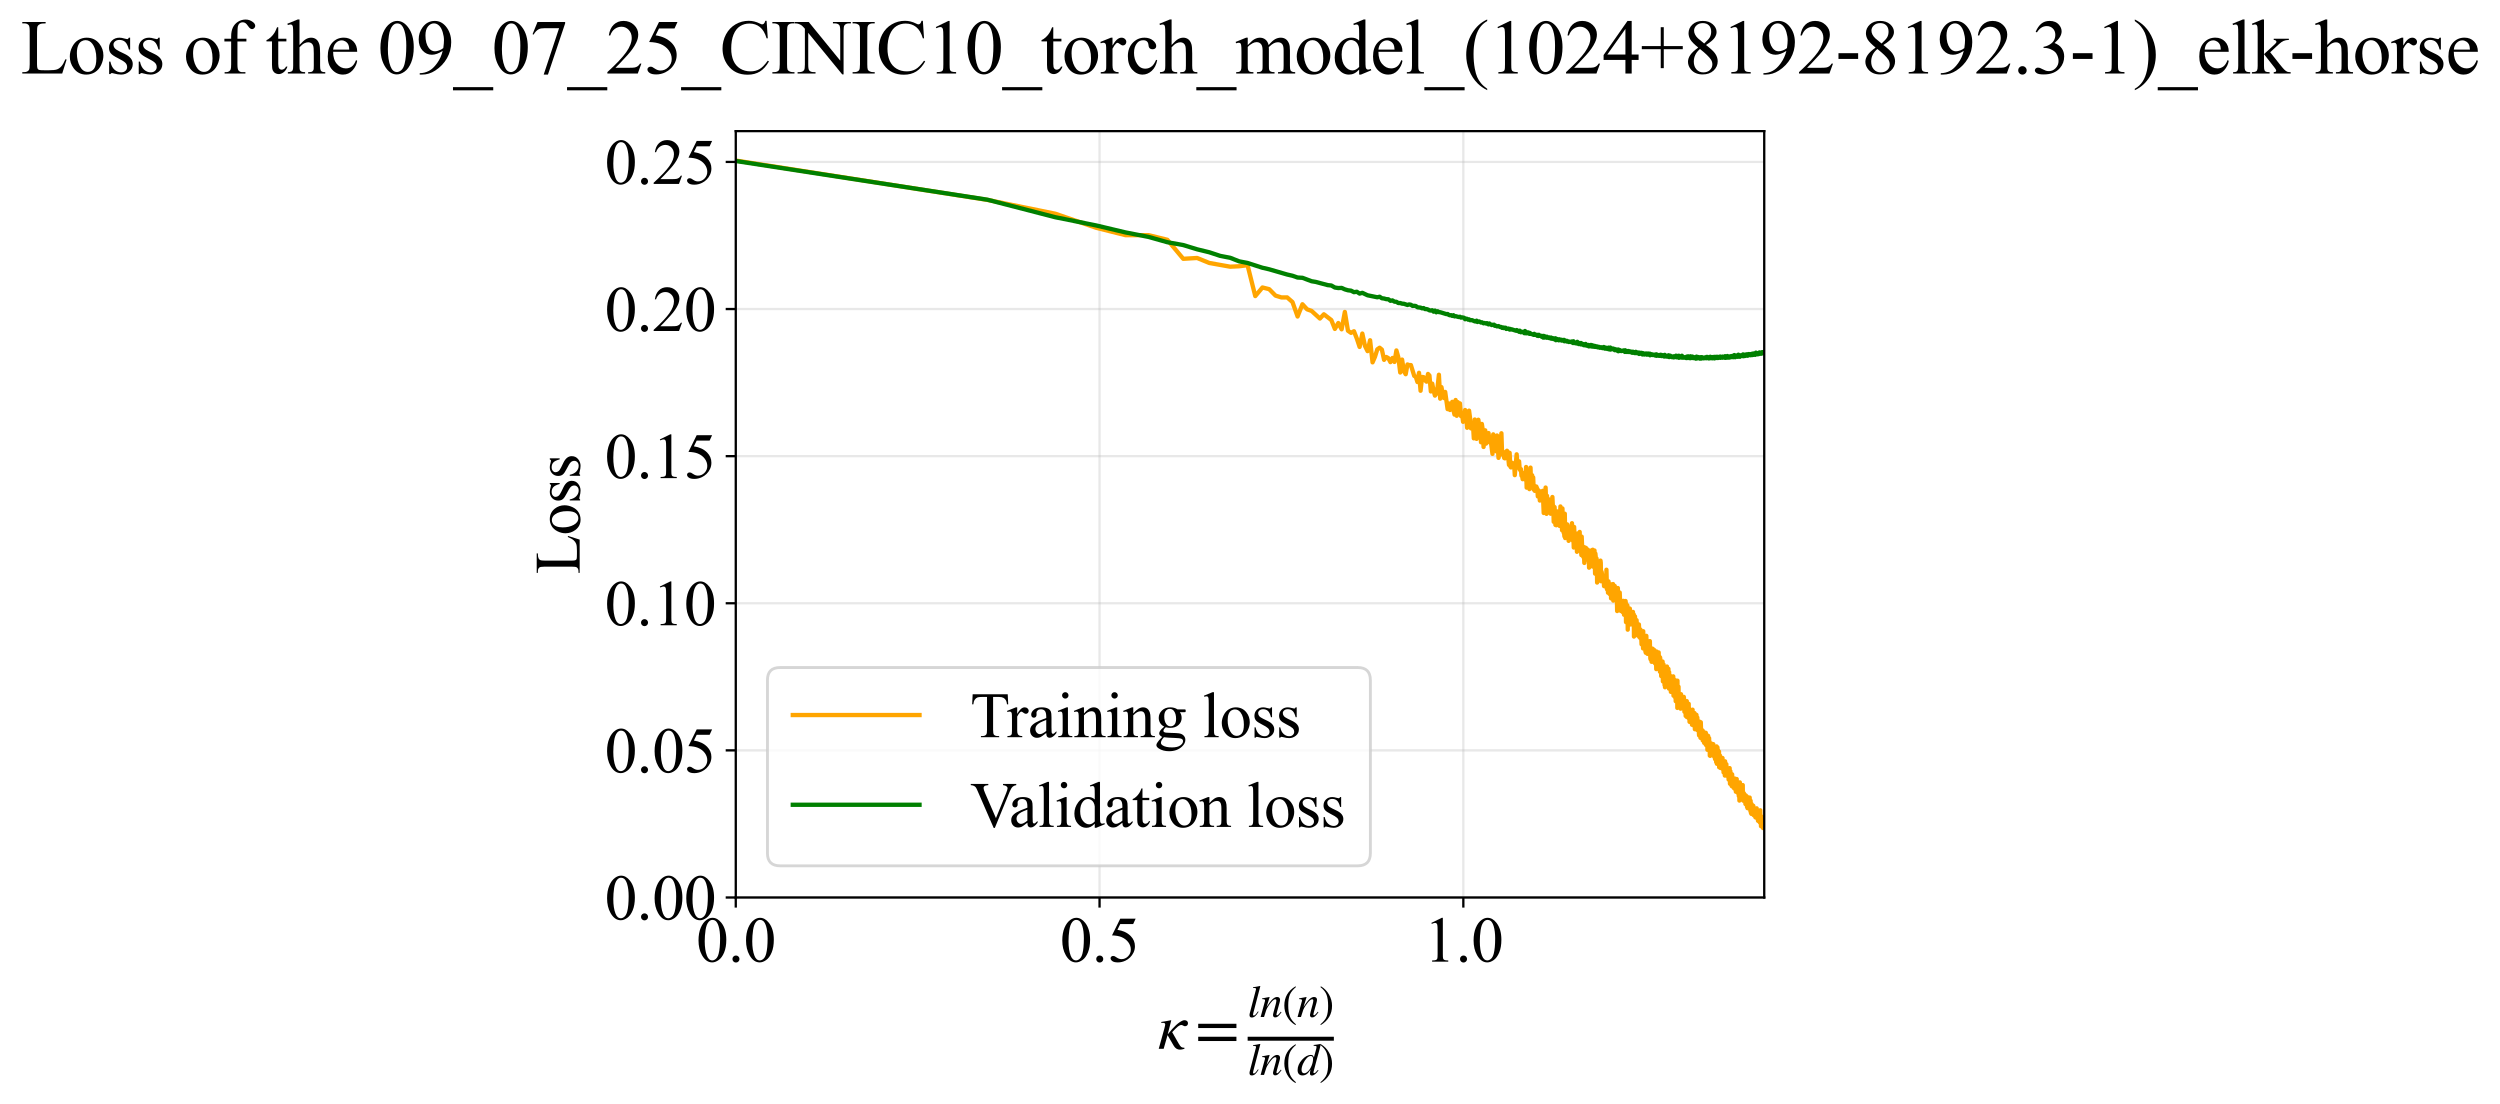 <?xml version="1.0" encoding="utf-8" standalone="no"?>
<!DOCTYPE svg PUBLIC "-//W3C//DTD SVG 1.1//EN"
  "http://www.w3.org/Graphics/SVG/1.1/DTD/svg11.dtd">
<svg xmlns:xlink="http://www.w3.org/1999/xlink" width="868.093pt" height="383.266pt" viewBox="0 0 868.093 383.266" xmlns="http://www.w3.org/2000/svg" version="1.1">
 <defs>
  <style type="text/css">*{stroke-linejoin: round; stroke-linecap: butt}</style>
 </defs>
 <g id="figure_1">
  <g id="patch_1">
   <path d="M -0 383.266 
L 868.093 383.266 
L 868.093 0 
L -0 0 
z
" style="fill: #ffffff"/>
  </g>
  <g id="axes_1">
   <g id="patch_2">
    <path d="M 255.487 311.644 
L 612.607 311.644 
L 612.607 45.532 
L 255.487 45.532 
z
" style="fill: #ffffff"/>
   </g>
   <g id="matplotlib.axis_1">
    <g id="xtick_1">
     <g id="line2d_1">
      <path d="M 255.487 311.644 
L 255.487 45.532 
" clip-path="url(#pf34f82f000)" style="fill: none; stroke: #b0b0b0; stroke-opacity: 0.3; stroke-width: 0.8; stroke-linecap: square"/>
     </g>
     <g id="line2d_2">
      <defs>
       <path id="m91f0ad23e5" d="M 0 0 
L 0 3.5 
" style="stroke: #000000; stroke-width: 0.8"/>
      </defs>
      <g>
       <use xlink:href="#m91f0ad23e5" x="255.487" y="311.644" style="stroke: #000000; stroke-width: 0.8"/>
      </g>
     </g>
     <g id="text_1">
      <!-- 0.0 -->
      <g transform="translate(241.737 333.92) scale(0.22 -0.22)">
       <defs>
        <path id="TimesNewRomanPSMT-30" d="M 231 2094 
Q 231 2819 450 3342 
Q 669 3866 1031 4122 
Q 1313 4325 1613 4325 
Q 2100 4325 2488 3828 
Q 2972 3213 2972 2159 
Q 2972 1422 2759 906 
Q 2547 391 2217 158 
Q 1888 -75 1581 -75 
Q 975 -75 572 641 
Q 231 1244 231 2094 
z
M 844 2016 
Q 844 1141 1059 588 
Q 1238 122 1591 122 
Q 1759 122 1940 273 
Q 2122 425 2216 781 
Q 2359 1319 2359 2297 
Q 2359 3022 2209 3506 
Q 2097 3866 1919 4016 
Q 1791 4119 1609 4119 
Q 1397 4119 1231 3928 
Q 1006 3669 925 3112 
Q 844 2556 844 2016 
z
" transform="scale(0.016)"/>
        <path id="TimesNewRomanPSMT-2e" d="M 800 606 
Q 947 606 1047 504 
Q 1147 403 1147 259 
Q 1147 116 1045 14 
Q 944 -88 800 -88 
Q 656 -88 554 14 
Q 453 116 453 259 
Q 453 406 554 506 
Q 656 606 800 606 
z
" transform="scale(0.016)"/>
       </defs>
       <use xlink:href="#TimesNewRomanPSMT-30"/>
       <use xlink:href="#TimesNewRomanPSMT-2e" transform="translate(50 0)"/>
       <use xlink:href="#TimesNewRomanPSMT-30" transform="translate(75 0)"/>
      </g>
     </g>
    </g>
    <g id="xtick_2">
     <g id="line2d_3">
      <path d="M 381.805 311.644 
L 381.805 45.532 
" clip-path="url(#pf34f82f000)" style="fill: none; stroke: #b0b0b0; stroke-opacity: 0.3; stroke-width: 0.8; stroke-linecap: square"/>
     </g>
     <g id="line2d_4">
      <g>
       <use xlink:href="#m91f0ad23e5" x="381.805" y="311.644" style="stroke: #000000; stroke-width: 0.8"/>
      </g>
     </g>
     <g id="text_2">
      <!-- 0.5 -->
      <g transform="translate(368.055 333.92) scale(0.22 -0.22)">
       <defs>
        <path id="TimesNewRomanPSMT-35" d="M 2778 4238 
L 2534 3706 
L 1259 3706 
L 981 3138 
Q 1809 3016 2294 2522 
Q 2709 2097 2709 1522 
Q 2709 1188 2573 903 
Q 2438 619 2231 419 
Q 2025 219 1772 97 
Q 1413 -75 1034 -75 
Q 653 -75 479 54 
Q 306 184 306 341 
Q 306 428 378 495 
Q 450 563 559 563 
Q 641 563 702 538 
Q 763 513 909 409 
Q 1144 247 1384 247 
Q 1750 247 2026 523 
Q 2303 800 2303 1197 
Q 2303 1581 2056 1914 
Q 1809 2247 1375 2428 
Q 1034 2569 447 2591 
L 1259 4238 
L 2778 4238 
z
" transform="scale(0.016)"/>
       </defs>
       <use xlink:href="#TimesNewRomanPSMT-30"/>
       <use xlink:href="#TimesNewRomanPSMT-2e" transform="translate(50 0)"/>
       <use xlink:href="#TimesNewRomanPSMT-35" transform="translate(75 0)"/>
      </g>
     </g>
    </g>
    <g id="xtick_3">
     <g id="line2d_5">
      <path d="M 508.124 311.644 
L 508.124 45.532 
" clip-path="url(#pf34f82f000)" style="fill: none; stroke: #b0b0b0; stroke-opacity: 0.3; stroke-width: 0.8; stroke-linecap: square"/>
     </g>
     <g id="line2d_6">
      <g>
       <use xlink:href="#m91f0ad23e5" x="508.124" y="311.644" style="stroke: #000000; stroke-width: 0.8"/>
      </g>
     </g>
     <g id="text_3">
      <!-- 1.0 -->
      <g transform="translate(494.374 333.92) scale(0.22 -0.22)">
       <defs>
        <path id="TimesNewRomanPSMT-31" d="M 750 3822 
L 1781 4325 
L 1884 4325 
L 1884 747 
Q 1884 391 1914 303 
Q 1944 216 2037 169 
Q 2131 122 2419 116 
L 2419 0 
L 825 0 
L 825 116 
Q 1125 122 1212 167 
Q 1300 213 1334 289 
Q 1369 366 1369 747 
L 1369 3034 
Q 1369 3497 1338 3628 
Q 1316 3728 1258 3775 
Q 1200 3822 1119 3822 
Q 1003 3822 797 3725 
L 750 3822 
z
" transform="scale(0.016)"/>
       </defs>
       <use xlink:href="#TimesNewRomanPSMT-31"/>
       <use xlink:href="#TimesNewRomanPSMT-2e" transform="translate(50 0)"/>
       <use xlink:href="#TimesNewRomanPSMT-30" transform="translate(75 0)"/>
      </g>
     </g>
    </g>
    <g id="text_4">
     <!-- $\kappa  = \frac{ln(n)}{ln(d)}$ -->
     <g transform="translate(402.037 364.186) scale(0.22 -0.22)">
      <defs>
       <path id="STIXGeneral-Italic-3ba" d="M 979 1440 
L 998 1446 
Q 1850 2541 2464 2790 
Q 2547 2822 2630 2822 
Q 2797 2822 2886 2736 
Q 2976 2650 2976 2522 
Q 2976 2387 2893 2307 
Q 2810 2227 2682 2227 
Q 2605 2227 2502 2288 
Q 2400 2349 2336 2349 
Q 2170 2349 1990 2205 
Q 1811 2061 1414 1645 
L 2042 544 
Q 2202 262 2310 182 
Q 2419 102 2624 102 
L 2624 0 
Q 2374 -83 2182 -83 
Q 1786 -83 1555 326 
L 960 1350 
L 576 0 
L 90 0 
L 640 1978 
Q 730 2317 730 2406 
Q 730 2560 518 2560 
L 339 2560 
L 339 2650 
Q 678 2694 1306 2822 
L 1325 2803 
L 979 1440 
z
" transform="scale(0.016)"/>
       <path id="STIXGeneral-Regular-3d" d="M 4077 2048 
L 307 2048 
L 307 2470 
L 4077 2470 
L 4077 2048 
z
M 4077 768 
L 307 768 
L 307 1190 
L 4077 1190 
L 4077 768 
z
" transform="scale(0.016)"/>
       <path id="STIXGeneral-Italic-6c" d="M 1786 4339 
L 806 595 
Q 755 410 755 320 
Q 755 205 864 205 
Q 1037 205 1293 570 
L 1453 794 
L 1542 730 
Q 1254 275 1046 102 
Q 838 -70 576 -70 
Q 262 -70 262 288 
Q 262 397 288 480 
L 1165 3834 
Q 1184 3898 1184 3955 
Q 1184 4096 870 4096 
L 755 4096 
L 755 4198 
Q 1203 4250 1747 4371 
L 1786 4339 
z
" transform="scale(0.016)"/>
       <path id="STIXGeneral-Italic-6e" d="M 2944 749 
L 3034 666 
Q 2707 218 2534 80 
Q 2362 -58 2138 -58 
Q 2010 -58 1923 28 
Q 1837 115 1837 288 
Q 1837 390 1939 768 
L 2221 1805 
Q 2310 2150 2310 2310 
Q 2310 2496 2157 2496 
Q 1971 2496 1750 2275 
Q 1530 2054 1210 1587 
Q 998 1274 899 1024 
Q 800 774 570 0 
L 90 0 
L 704 2240 
Q 717 2304 717 2349 
Q 717 2445 630 2480 
Q 544 2515 301 2522 
L 301 2624 
Q 550 2675 857 2729 
Q 1165 2784 1338 2822 
L 1363 2810 
L 934 1414 
Q 1408 2170 1753 2496 
Q 2099 2822 2413 2822 
Q 2611 2822 2720 2716 
Q 2829 2611 2829 2432 
Q 2829 2272 2765 2048 
L 2406 749 
Q 2317 429 2317 358 
Q 2317 243 2419 243 
Q 2541 243 2810 582 
Q 2854 634 2944 749 
z
" transform="scale(0.016)"/>
       <path id="STIXGeneral-Regular-28" d="M 1946 -1030 
L 1869 -1133 
Q 1126 -710 716 32 
Q 307 774 307 1613 
Q 307 3386 1888 4326 
L 1946 4224 
Q 1293 3667 1075 3126 
Q 858 2586 858 1632 
Q 858 685 1082 96 
Q 1306 -493 1946 -1030 
z
" transform="scale(0.016)"/>
       <path id="STIXGeneral-Regular-29" d="M 186 4224 
L 262 4326 
Q 992 3891 1408 3148 
Q 1824 2406 1824 1581 
Q 1824 -166 243 -1133 
L 186 -1030 
Q 845 -486 1059 54 
Q 1274 595 1274 1562 
Q 1274 2534 1059 3120 
Q 845 3706 186 4224 
z
" transform="scale(0.016)"/>
       <path id="STIXGeneral-Italic-64" d="M 3334 4371 
L 3373 4333 
L 3123 3360 
L 2739 1958 
Q 2323 429 2323 384 
Q 2323 256 2438 256 
Q 2522 256 2614 336 
Q 2707 416 2963 710 
L 3040 646 
Q 2547 -83 2099 -83 
Q 1978 -83 1907 -6 
Q 1837 70 1837 205 
Q 1837 397 1920 774 
Q 1645 307 1379 118 
Q 1114 -70 781 -70 
Q 461 -70 278 125 
Q 96 320 96 678 
Q 96 1440 713 2131 
Q 1331 2822 1965 2822 
Q 2163 2822 2256 2732 
Q 2349 2643 2381 2451 
L 2387 2451 
L 2675 3494 
Q 2765 3808 2765 3949 
Q 2765 4051 2694 4076 
Q 2624 4102 2355 4115 
L 2355 4224 
Q 2848 4269 3334 4371 
z
M 2278 2310 
Q 2278 2477 2185 2576 
Q 2093 2675 1978 2675 
Q 1677 2675 1395 2381 
Q 1075 2042 864 1571 
Q 653 1101 653 704 
Q 653 486 752 361 
Q 851 237 1024 237 
Q 1312 237 1606 550 
Q 1901 864 2089 1350 
Q 2278 1837 2278 2310 
z
" transform="scale(0.016)"/>
      </defs>
      <use xlink:href="#STIXGeneral-Italic-3ba" transform="translate(0 0.003)"/>
      <use xlink:href="#STIXGeneral-Regular-3d" transform="translate(58.84 0.003)"/>
      <use xlink:href="#STIXGeneral-Italic-6c" transform="translate(141.78 50.192) scale(0.7)"/>
      <use xlink:href="#STIXGeneral-Italic-6e" transform="translate(161.24 50.192) scale(0.7)"/>
      <use xlink:href="#STIXGeneral-Regular-28" transform="translate(196.24 50.192) scale(0.7)"/>
      <use xlink:href="#STIXGeneral-Italic-6e" transform="translate(219.55 50.192) scale(0.7)"/>
      <use xlink:href="#STIXGeneral-Regular-29" transform="translate(254.55 50.192) scale(0.7)"/>
      <use xlink:href="#STIXGeneral-Italic-6c" transform="translate(141.78 -41.258) scale(0.7)"/>
      <use xlink:href="#STIXGeneral-Italic-6e" transform="translate(161.24 -41.258) scale(0.7)"/>
      <use xlink:href="#STIXGeneral-Regular-28" transform="translate(196.24 -41.258) scale(0.7)"/>
      <use xlink:href="#STIXGeneral-Italic-64" transform="translate(219.55 -41.258) scale(0.7)"/>
      <use xlink:href="#STIXGeneral-Regular-29" transform="translate(254.55 -41.258) scale(0.7)"/>
      <path d="M 141.78 12.8 
L 141.78 19.05 
L 277.86 19.05 
L 277.86 12.8 
L 141.78 12.8 
z
"/>
     </g>
    </g>
   </g>
   <g id="matplotlib.axis_2">
    <g id="ytick_1">
     <g id="line2d_7">
      <path d="M 255.487 311.644 
L 612.607 311.644 
" clip-path="url(#pf34f82f000)" style="fill: none; stroke: #b0b0b0; stroke-opacity: 0.3; stroke-width: 0.8; stroke-linecap: square"/>
     </g>
     <g id="line2d_8">
      <defs>
       <path id="mb9a1cf927a" d="M 0 0 
L -3.5 0 
" style="stroke: #000000; stroke-width: 0.8"/>
      </defs>
      <g>
       <use xlink:href="#mb9a1cf927a" x="255.487" y="311.644" style="stroke: #000000; stroke-width: 0.8"/>
      </g>
     </g>
     <g id="text_5">
      <!-- 0.00 -->
      <g transform="translate(209.987 319.282) scale(0.22 -0.22)">
       <use xlink:href="#TimesNewRomanPSMT-30"/>
       <use xlink:href="#TimesNewRomanPSMT-2e" transform="translate(50 0)"/>
       <use xlink:href="#TimesNewRomanPSMT-30" transform="translate(75 0)"/>
       <use xlink:href="#TimesNewRomanPSMT-30" transform="translate(125 0)"/>
      </g>
     </g>
    </g>
    <g id="ytick_2">
     <g id="line2d_9">
      <path d="M 255.487 260.56 
L 612.607 260.56 
" clip-path="url(#pf34f82f000)" style="fill: none; stroke: #b0b0b0; stroke-opacity: 0.3; stroke-width: 0.8; stroke-linecap: square"/>
     </g>
     <g id="line2d_10">
      <g>
       <use xlink:href="#mb9a1cf927a" x="255.487" y="260.56" style="stroke: #000000; stroke-width: 0.8"/>
      </g>
     </g>
     <g id="text_6">
      <!-- 0.05 -->
      <g transform="translate(209.987 268.198) scale(0.22 -0.22)">
       <use xlink:href="#TimesNewRomanPSMT-30"/>
       <use xlink:href="#TimesNewRomanPSMT-2e" transform="translate(50 0)"/>
       <use xlink:href="#TimesNewRomanPSMT-30" transform="translate(75 0)"/>
       <use xlink:href="#TimesNewRomanPSMT-35" transform="translate(125 0)"/>
      </g>
     </g>
    </g>
    <g id="ytick_3">
     <g id="line2d_11">
      <path d="M 255.487 209.476 
L 612.607 209.476 
" clip-path="url(#pf34f82f000)" style="fill: none; stroke: #b0b0b0; stroke-opacity: 0.3; stroke-width: 0.8; stroke-linecap: square"/>
     </g>
     <g id="line2d_12">
      <g>
       <use xlink:href="#mb9a1cf927a" x="255.487" y="209.476" style="stroke: #000000; stroke-width: 0.8"/>
      </g>
     </g>
     <g id="text_7">
      <!-- 0.10 -->
      <g transform="translate(209.987 217.114) scale(0.22 -0.22)">
       <use xlink:href="#TimesNewRomanPSMT-30"/>
       <use xlink:href="#TimesNewRomanPSMT-2e" transform="translate(50 0)"/>
       <use xlink:href="#TimesNewRomanPSMT-31" transform="translate(75 0)"/>
       <use xlink:href="#TimesNewRomanPSMT-30" transform="translate(125 0)"/>
      </g>
     </g>
    </g>
    <g id="ytick_4">
     <g id="line2d_13">
      <path d="M 255.487 158.393 
L 612.607 158.393 
" clip-path="url(#pf34f82f000)" style="fill: none; stroke: #b0b0b0; stroke-opacity: 0.3; stroke-width: 0.8; stroke-linecap: square"/>
     </g>
     <g id="line2d_14">
      <g>
       <use xlink:href="#mb9a1cf927a" x="255.487" y="158.393" style="stroke: #000000; stroke-width: 0.8"/>
      </g>
     </g>
     <g id="text_8">
      <!-- 0.15 -->
      <g transform="translate(209.987 166.031) scale(0.22 -0.22)">
       <use xlink:href="#TimesNewRomanPSMT-30"/>
       <use xlink:href="#TimesNewRomanPSMT-2e" transform="translate(50 0)"/>
       <use xlink:href="#TimesNewRomanPSMT-31" transform="translate(75 0)"/>
       <use xlink:href="#TimesNewRomanPSMT-35" transform="translate(125 0)"/>
      </g>
     </g>
    </g>
    <g id="ytick_5">
     <g id="line2d_15">
      <path d="M 255.487 107.309 
L 612.607 107.309 
" clip-path="url(#pf34f82f000)" style="fill: none; stroke: #b0b0b0; stroke-opacity: 0.3; stroke-width: 0.8; stroke-linecap: square"/>
     </g>
     <g id="line2d_16">
      <g>
       <use xlink:href="#mb9a1cf927a" x="255.487" y="107.309" style="stroke: #000000; stroke-width: 0.8"/>
      </g>
     </g>
     <g id="text_9">
      <!-- 0.20 -->
      <g transform="translate(209.987 114.947) scale(0.22 -0.22)">
       <defs>
        <path id="TimesNewRomanPSMT-32" d="M 2934 816 
L 2638 0 
L 138 0 
L 138 116 
Q 1241 1122 1691 1759 
Q 2141 2397 2141 2925 
Q 2141 3328 1894 3587 
Q 1647 3847 1303 3847 
Q 991 3847 742 3664 
Q 494 3481 375 3128 
L 259 3128 
Q 338 3706 661 4015 
Q 984 4325 1469 4325 
Q 1984 4325 2329 3994 
Q 2675 3663 2675 3213 
Q 2675 2891 2525 2569 
Q 2294 2063 1775 1497 
Q 997 647 803 472 
L 1909 472 
Q 2247 472 2383 497 
Q 2519 522 2628 598 
Q 2738 675 2819 816 
L 2934 816 
z
" transform="scale(0.016)"/>
       </defs>
       <use xlink:href="#TimesNewRomanPSMT-30"/>
       <use xlink:href="#TimesNewRomanPSMT-2e" transform="translate(50 0)"/>
       <use xlink:href="#TimesNewRomanPSMT-32" transform="translate(75 0)"/>
       <use xlink:href="#TimesNewRomanPSMT-30" transform="translate(125 0)"/>
      </g>
     </g>
    </g>
    <g id="ytick_6">
     <g id="line2d_17">
      <path d="M 255.487 56.225 
L 612.607 56.225 
" clip-path="url(#pf34f82f000)" style="fill: none; stroke: #b0b0b0; stroke-opacity: 0.3; stroke-width: 0.8; stroke-linecap: square"/>
     </g>
     <g id="line2d_18">
      <g>
       <use xlink:href="#mb9a1cf927a" x="255.487" y="56.225" style="stroke: #000000; stroke-width: 0.8"/>
      </g>
     </g>
     <g id="text_10">
      <!-- 0.25 -->
      <g transform="translate(209.987 63.864) scale(0.22 -0.22)">
       <use xlink:href="#TimesNewRomanPSMT-30"/>
       <use xlink:href="#TimesNewRomanPSMT-2e" transform="translate(50 0)"/>
       <use xlink:href="#TimesNewRomanPSMT-32" transform="translate(75 0)"/>
       <use xlink:href="#TimesNewRomanPSMT-35" transform="translate(125 0)"/>
      </g>
     </g>
    </g>
    <g id="text_11">
     <!-- Loss -->
     <g transform="translate(201.281 199.369) rotate(-90) scale(0.22 -0.22)">
      <defs>
       <path id="TimesNewRomanPSMT-4c" d="M 3669 1172 
L 3772 1150 
L 3409 0 
L 128 0 
L 128 116 
L 288 116 
Q 556 116 672 291 
Q 738 391 738 753 
L 738 3488 
Q 738 3884 650 3984 
Q 528 4122 288 4122 
L 128 4122 
L 128 4238 
L 2047 4238 
L 2047 4122 
Q 1709 4125 1573 4059 
Q 1438 3994 1388 3894 
Q 1338 3794 1338 3416 
L 1338 753 
Q 1338 494 1388 397 
Q 1425 331 1503 300 
Q 1581 269 1991 269 
L 2300 269 
Q 2788 269 2984 341 
Q 3181 413 3343 595 
Q 3506 778 3669 1172 
z
" transform="scale(0.016)"/>
       <path id="TimesNewRomanPSMT-6f" d="M 1600 2947 
Q 2250 2947 2644 2453 
Q 2978 2031 2978 1484 
Q 2978 1100 2793 706 
Q 2609 313 2286 112 
Q 1963 -88 1566 -88 
Q 919 -88 538 428 
Q 216 863 216 1403 
Q 216 1797 411 2186 
Q 606 2575 925 2761 
Q 1244 2947 1600 2947 
z
M 1503 2744 
Q 1338 2744 1170 2645 
Q 1003 2547 900 2300 
Q 797 2053 797 1666 
Q 797 1041 1045 587 
Q 1294 134 1700 134 
Q 2003 134 2200 384 
Q 2397 634 2397 1244 
Q 2397 2006 2069 2444 
Q 1847 2744 1503 2744 
z
" transform="scale(0.016)"/>
       <path id="TimesNewRomanPSMT-73" d="M 2050 2947 
L 2050 1972 
L 1947 1972 
Q 1828 2431 1642 2597 
Q 1456 2763 1169 2763 
Q 950 2763 815 2647 
Q 681 2531 681 2391 
Q 681 2216 781 2091 
Q 878 1963 1175 1819 
L 1631 1597 
Q 2266 1288 2266 781 
Q 2266 391 1970 151 
Q 1675 -88 1309 -88 
Q 1047 -88 709 6 
Q 606 38 541 38 
Q 469 38 428 -44 
L 325 -44 
L 325 978 
L 428 978 
Q 516 541 762 319 
Q 1009 97 1316 97 
Q 1531 97 1667 223 
Q 1803 350 1803 528 
Q 1803 744 1651 891 
Q 1500 1038 1047 1263 
Q 594 1488 453 1669 
Q 313 1847 313 2119 
Q 313 2472 555 2709 
Q 797 2947 1181 2947 
Q 1350 2947 1591 2875 
Q 1750 2828 1803 2828 
Q 1853 2828 1881 2850 
Q 1909 2872 1947 2947 
L 2050 2947 
z
" transform="scale(0.016)"/>
      </defs>
      <use xlink:href="#TimesNewRomanPSMT-4c"/>
      <use xlink:href="#TimesNewRomanPSMT-6f" transform="translate(61.084 0)"/>
      <use xlink:href="#TimesNewRomanPSMT-73" transform="translate(111.084 0)"/>
      <use xlink:href="#TimesNewRomanPSMT-73" transform="translate(150 0)"/>
     </g>
    </g>
   </g>
   <g id="line2d_19">
    <path d="M 255.487 55.748 
L 342.901 69.417 
L 366.47 74.22 
L 380.666 79.109 
L 390.856 81.669 
L 398.811 81.646 
L 405.337 83.258 
L 410.87 89.866 
L 415.673 89.579 
L 419.916 91.312 
L 427.157 92.606 
L 430.301 92.456 
L 433.195 92.088 
L 435.876 102.812 
L 438.374 99.823 
L 440.711 100.41 
L 442.907 102.647 
L 444.979 103.284 
L 446.939 103.265 
L 448.799 104.884 
L 450.568 109.901 
L 452.256 105.644 
L 453.869 107.41 
L 455.414 107.954 
L 458.319 110.61 
L 459.69 109.135 
L 462.285 111.133 
L 463.516 114.213 
L 464.708 112.169 
L 465.861 114.35 
L 466.979 108.32 
L 468.064 114.845 
L 469.118 115.574 
L 470.141 115.018 
L 471.137 117.553 
L 472.107 120.468 
L 473.051 115.825 
L 473.972 120.127 
L 474.869 121.928 
L 475.746 118.149 
L 476.601 125.825 
L 477.437 123.902 
L 478.254 121.305 
L 479.054 120.745 
L 479.836 121.391 
L 480.602 124.95 
L 481.352 123.957 
L 482.086 124.351 
L 482.807 125.745 
L 483.513 124.3 
L 484.206 125.676 
L 484.886 121.686 
L 485.554 124.065 
L 486.209 129.346 
L 486.853 124.857 
L 487.486 128.889 
L 488.108 129.939 
L 488.72 126.553 
L 489.321 126.79 
L 489.913 126.772 
L 491.068 130.521 
L 491.632 130.869 
L 492.188 132.656 
L 492.735 129.454 
L 493.274 135.684 
L 493.806 130.89 
L 494.329 130.963 
L 494.846 132.076 
L 495.355 132.539 
L 495.857 129.85 
L 496.352 130.39 
L 496.841 135.922 
L 497.323 133.212 
L 497.798 135.665 
L 498.268 137.372 
L 498.732 136.71 
L 499.19 134.334 
L 499.642 130.124 
L 500.089 138.437 
L 500.53 134.426 
L 500.966 136.776 
L 501.397 138.211 
L 501.823 136.1 
L 502.659 142.061 
L 503.071 140.073 
L 503.478 142.364 
L 504.278 139.53 
L 504.671 142.329 
L 505.061 143.967 
L 505.446 138.898 
L 505.827 144.378 
L 506.205 139.646 
L 506.578 140.352 
L 506.948 140.069 
L 507.314 144.492 
L 507.676 143.748 
L 508.035 146.47 
L 508.39 145.009 
L 508.742 142.371 
L 509.09 143.608 
L 509.435 148.537 
L 509.777 143.175 
L 510.116 142.596 
L 510.452 145.118 
L 510.784 148.75 
L 511.44 146.936 
L 511.764 152.213 
L 512.085 145.668 
L 512.403 147.694 
L 512.718 152.398 
L 513.031 148.089 
L 513.341 145.752 
L 513.648 147.967 
L 513.953 148.326 
L 514.255 153.563 
L 514.555 147.206 
L 514.852 149.212 
L 515.147 155.201 
L 515.73 149.428 
L 516.018 154.04 
L 516.587 151.998 
L 516.868 150.377 
L 517.147 152.518 
L 517.424 153.717 
L 517.699 153.498 
L 518.242 157.599 
L 518.511 150.828 
L 518.778 154.431 
L 519.306 152.015 
L 519.567 156.715 
L 519.826 151.222 
L 520.339 158.986 
L 520.593 157.817 
L 520.845 155.884 
L 521.344 150.452 
L 521.591 157.815 
L 521.836 156.726 
L 522.322 159.049 
L 522.562 159.154 
L 522.801 157.032 
L 523.038 157.642 
L 523.274 156.523 
L 523.508 156.796 
L 523.973 161.441 
L 524.202 157.241 
L 524.431 162.007 
L 524.658 162.308 
L 524.883 160.819 
L 525.107 160.711 
L 525.33 162.252 
L 525.552 162.205 
L 525.772 161.298 
L 525.99 164.983 
L 526.639 157.755 
L 526.853 160.65 
L 527.276 162.417 
L 527.486 160.195 
L 527.695 162.964 
L 527.902 163.305 
L 528.109 162.879 
L 528.314 165.191 
L 528.518 165.014 
L 528.721 166.394 
L 528.923 164.417 
L 529.124 165.467 
L 529.323 165.748 
L 529.522 164.049 
L 529.719 166.612 
L 529.916 162.156 
L 530.111 169.324 
L 530.305 163.542 
L 530.498 166.719 
L 530.691 164.855 
L 531.072 169.839 
L 531.261 168.814 
L 531.45 162.373 
L 531.637 167.897 
L 531.823 165.306 
L 532.009 165.017 
L 532.193 166.983 
L 532.377 165.777 
L 532.559 170.015 
L 532.741 168.604 
L 532.922 170.441 
L 533.102 169.5 
L 533.281 169.581 
L 533.459 168.931 
L 533.812 169.76 
L 533.988 172.373 
L 534.163 170.219 
L 534.337 171.714 
L 534.51 171.147 
L 534.682 173.81 
L 534.853 170.627 
L 535.024 173.063 
L 535.194 171.749 
L 535.363 173.03 
L 535.531 172.484 
L 535.699 170.437 
L 536.031 178.122 
L 536.197 171.106 
L 536.525 176.042 
L 536.688 169.294 
L 537.012 178.43 
L 537.173 172.158 
L 537.333 175.64 
L 537.492 173.166 
L 537.651 175.299 
L 538.123 173.697 
L 538.279 173.535 
L 538.434 178.382 
L 538.589 174.059 
L 538.743 177.548 
L 539.049 172.581 
L 539.201 175.606 
L 539.353 175.641 
L 539.504 181.188 
L 539.804 176.077 
L 540.101 182.275 
L 540.249 178.064 
L 540.396 182.389 
L 540.689 177.568 
L 540.979 180.259 
L 541.123 179.916 
L 541.267 180.487 
L 541.553 182.624 
L 541.836 175.86 
L 541.977 180.025 
L 542.118 180.4 
L 542.257 177.521 
L 542.397 184.113 
L 542.536 176.552 
L 542.674 181.355 
L 542.812 180.47 
L 542.949 184.923 
L 543.086 184.803 
L 543.222 186.253 
L 543.357 178.38 
L 543.493 186.843 
L 543.627 182.916 
L 543.762 182.632 
L 543.895 184.787 
L 544.028 184.856 
L 544.161 182.067 
L 544.293 182.282 
L 544.557 184.615 
L 544.687 187.798 
L 544.818 184.955 
L 544.948 185.25 
L 545.077 185.092 
L 545.206 184.51 
L 545.335 185.422 
L 545.463 183.266 
L 545.59 187.344 
L 545.717 187.008 
L 545.844 181.675 
L 545.97 185.295 
L 546.096 183.186 
L 546.222 187.838 
L 546.347 186.398 
L 546.471 190.12 
L 546.595 182.982 
L 546.842 188.501 
L 546.965 187.038 
L 547.088 189.626 
L 547.21 187.298 
L 547.331 187.708 
L 547.453 185.566 
L 547.574 191.605 
L 547.814 185.245 
L 547.934 188.745 
L 548.172 187.739 
L 548.29 187.804 
L 548.408 189.411 
L 548.526 184.706 
L 548.644 191.272 
L 548.761 188.159 
L 549.109 192.754 
L 549.225 186.344 
L 549.455 191.898 
L 549.569 193.036 
L 549.683 192.615 
L 549.797 193.412 
L 549.91 189.906 
L 550.136 195.466 
L 550.36 190.097 
L 550.471 193.703 
L 550.583 192.911 
L 550.694 190.248 
L 550.914 193.905 
L 551.024 191.242 
L 551.134 191.705 
L 551.243 194.397 
L 551.352 190.84 
L 551.569 193.337 
L 551.677 193.084 
L 551.785 197.118 
L 551.999 194.207 
L 552.212 195.51 
L 552.318 194.032 
L 552.424 196.641 
L 552.635 195.702 
L 552.739 191.029 
L 552.844 194.888 
L 552.948 194.576 
L 553.052 190.888 
L 553.259 196.8 
L 553.362 194.145 
L 553.465 196.869 
L 553.67 191.154 
L 553.873 199.199 
L 553.975 192.208 
L 554.076 193.164 
L 554.177 199.277 
L 554.277 197.625 
L 554.377 193.899 
L 554.477 194.86 
L 554.577 202.282 
L 554.676 198.072 
L 554.776 198.47 
L 554.973 197.129 
L 555.071 200.53 
L 555.169 195.679 
L 555.365 199.345 
L 555.462 197.817 
L 555.559 199.395 
L 555.656 198.607 
L 555.752 194.666 
L 555.849 195.457 
L 555.945 201.826 
L 556.136 198.514 
L 556.326 199.64 
L 556.516 200.252 
L 556.61 201.292 
L 556.798 200.679 
L 556.985 203.523 
L 557.078 199.986 
L 557.263 201.121 
L 557.355 201.331 
L 557.448 202.669 
L 557.631 201.156 
L 557.723 203.905 
L 557.814 197.827 
L 557.996 204.633 
L 558.176 202.076 
L 558.266 202.567 
L 558.356 205.811 
L 558.535 201.874 
L 558.714 205.166 
L 558.802 204.086 
L 558.891 206.245 
L 558.979 203.175 
L 559.067 203.528 
L 559.155 205.323 
L 559.33 204.534 
L 559.418 207.774 
L 559.592 202.892 
L 559.678 205.108 
L 559.851 202.888 
L 559.937 205.296 
L 560.109 202.81 
L 560.194 208.555 
L 560.279 204.595 
L 560.364 206.757 
L 560.449 204.51 
L 560.534 206.032 
L 560.702 203.464 
L 560.87 207.633 
L 560.954 207.485 
L 561.038 206.466 
L 561.121 207.286 
L 561.204 204.59 
L 561.37 207.704 
L 561.452 208.289 
L 561.534 212.177 
L 561.699 205.942 
L 561.78 204.185 
L 561.862 208.305 
L 561.943 206.791 
L 562.106 208.826 
L 562.187 208.699 
L 562.267 207.311 
L 562.348 208.497 
L 562.428 205.752 
L 562.668 211.576 
L 562.748 208.423 
L 562.827 212.164 
L 562.907 210.343 
L 562.986 211.176 
L 563.065 209.259 
L 563.144 211.781 
L 563.222 210.474 
L 563.301 211.614 
L 563.379 209.176 
L 563.457 212.559 
L 563.69 208.636 
L 563.922 213.464 
L 564.153 210.122 
L 564.382 212.888 
L 564.457 208.693 
L 564.533 209.348 
L 564.609 216.027 
L 564.685 214.457 
L 564.76 214.522 
L 564.835 213.614 
L 564.91 211.037 
L 564.985 213.735 
L 565.06 210.159 
L 565.134 210.658 
L 565.209 218.646 
L 565.283 211.966 
L 565.357 214.933 
L 565.431 213.425 
L 565.505 214.161 
L 565.579 215.113 
L 565.652 212.416 
L 565.726 215.144 
L 565.945 211.322 
L 566.091 215.008 
L 566.163 214.913 
L 566.235 216.846 
L 566.38 213.121 
L 566.452 215.765 
L 566.524 214.338 
L 566.595 213.888 
L 566.667 214.138 
L 566.738 214.853 
L 566.809 214.345 
L 566.88 216.563 
L 566.951 215.752 
L 567.022 212.477 
L 567.093 215.759 
L 567.163 214.99 
L 567.234 214.699 
L 567.304 213.342 
L 567.374 221.04 
L 567.444 217.06 
L 567.514 218.715 
L 567.723 214.045 
L 568.068 220.307 
L 568.137 216.103 
L 568.206 217.301 
L 568.274 215.34 
L 568.342 216.244 
L 568.547 219.759 
L 568.614 217.876 
L 568.682 220.681 
L 568.817 217.417 
L 568.951 219.309 
L 569.085 216.833 
L 569.152 217.984 
L 569.219 221.192 
L 569.285 219.145 
L 569.352 221.149 
L 569.418 219.407 
L 569.484 221.487 
L 569.616 218.601 
L 569.682 220.79 
L 569.748 220.492 
L 569.814 219.301 
L 570.01 223.738 
L 570.075 219.978 
L 570.14 221.892 
L 570.205 222.065 
L 570.334 219.474 
L 570.399 219.688 
L 570.528 225.155 
L 570.592 219.188 
L 570.656 222.852 
L 570.72 224.772 
L 570.848 221.221 
L 570.911 221.932 
L 571.038 224.592 
L 571.228 222.442 
L 571.354 226.279 
L 571.416 224.427 
L 571.479 226.669 
L 571.666 220.792 
L 571.791 225.846 
L 571.853 223.117 
L 572.038 227.038 
L 572.223 222.627 
L 572.284 225.43 
L 572.345 224.088 
L 572.406 224.136 
L 572.467 223.218 
L 572.528 225.727 
L 572.589 223.724 
L 572.831 227.192 
L 572.891 222.617 
L 572.952 225.457 
L 573.072 228.751 
L 573.132 226.15 
L 573.191 229.038 
L 573.251 227.834 
L 573.311 227.941 
L 573.43 225.109 
L 573.489 229.796 
L 573.548 226.594 
L 573.666 228.607 
L 573.725 229.794 
L 573.901 225.275 
L 573.96 226.041 
L 574.018 228.329 
L 574.077 226.401 
L 574.251 229.412 
L 574.309 227.381 
L 574.367 228.497 
L 574.425 229.722 
L 574.483 225.765 
L 574.54 226.365 
L 574.598 225.974 
L 574.655 227.059 
L 574.712 230.391 
L 574.77 228.679 
L 574.998 227.439 
L 575.111 232.342 
L 575.281 226.258 
L 575.337 229.968 
L 575.394 229.79 
L 575.45 228.778 
L 575.506 229.557 
L 575.618 229.909 
L 575.674 230.056 
L 575.73 229.692 
L 575.785 227.746 
L 575.896 230.525 
L 575.952 226.551 
L 576.007 230.385 
L 576.062 231.525 
L 576.118 227.822 
L 576.173 232.534 
L 576.228 231.164 
L 576.283 228.845 
L 576.392 233.257 
L 576.447 228.288 
L 576.501 228.779 
L 576.719 232.88 
L 576.773 232.25 
L 576.827 234.769 
L 576.989 231.017 
L 577.043 231.959 
L 577.097 230.94 
L 577.257 233.779 
L 577.311 229.709 
L 577.364 232.783 
L 577.417 236.608 
L 577.47 232.943 
L 577.523 230.891 
L 577.629 230.691 
L 577.682 233.949 
L 577.735 232.282 
L 577.788 232.518 
L 577.84 232.935 
L 577.998 237.905 
L 578.05 231.52 
L 578.102 232.805 
L 578.155 238.65 
L 578.207 232.242 
L 578.259 233.905 
L 578.311 232.649 
L 578.414 234.655 
L 578.466 233.562 
L 578.518 232.862 
L 578.724 237.14 
L 578.775 236.251 
L 578.826 231.45 
L 578.877 234.757 
L 578.979 237.909 
L 579.03 236.292 
L 579.081 234.977 
L 579.132 238.305 
L 579.183 234.197 
L 579.233 237.095 
L 579.334 232.239 
L 579.385 236.7 
L 579.485 236.226 
L 579.536 239.12 
L 579.586 233.37 
L 579.636 238.409 
L 579.786 236.043 
L 579.836 237.348 
L 579.885 234.548 
L 579.935 237.143 
L 579.985 238.502 
L 580.133 234.822 
L 580.182 240.242 
L 580.232 239.651 
L 580.281 236.193 
L 580.379 236.657 
L 580.477 236.872 
L 580.624 238.316 
L 580.672 237.957 
L 580.721 237.222 
L 580.818 240.481 
L 580.866 239.322 
L 581.011 234.86 
L 581.108 241.574 
L 581.156 238.021 
L 581.204 235.778 
L 581.252 238.028 
L 581.299 241.52 
L 581.347 240.798 
L 581.395 237.565 
L 581.443 238.088 
L 581.49 240.275 
L 581.538 238.38 
L 581.633 236.201 
L 581.727 242.332 
L 581.775 239.618 
L 581.822 237.7 
L 581.869 243.485 
L 581.916 236.294 
L 582.01 240.707 
L 582.057 237.795 
L 582.104 240.197 
L 582.15 243.276 
L 582.197 239.971 
L 582.244 240.379 
L 582.29 240.206 
L 582.337 240.052 
L 582.383 240.715 
L 582.43 245.808 
L 582.476 236.349 
L 582.522 240.839 
L 582.568 240.739 
L 582.615 241.734 
L 582.753 238.787 
L 582.844 238.452 
L 582.89 241.303 
L 582.936 240.707 
L 583.073 244.337 
L 583.118 241.267 
L 583.164 243.195 
L 583.209 243.341 
L 583.255 244.093 
L 583.39 242.522 
L 583.436 242.943 
L 583.481 242.451 
L 583.526 242.044 
L 583.571 246.083 
L 583.616 241.612 
L 583.66 241.99 
L 583.705 241.048 
L 583.884 244.144 
L 583.973 245.482 
L 584.017 242.67 
L 584.106 244.025 
L 584.194 242.389 
L 584.327 245.007 
L 584.458 243.348 
L 584.502 245.136 
L 584.546 244.853 
L 584.677 241.975 
L 584.721 242.223 
L 584.894 247.165 
L 585.024 244.184 
L 585.067 246.23 
L 585.11 243.98 
L 585.153 244.061 
L 585.196 243.469 
L 585.239 244.33 
L 585.282 244.074 
L 585.325 248.597 
L 585.368 245.213 
L 585.411 245.313 
L 585.453 246.974 
L 585.496 245.099 
L 585.539 246.258 
L 585.581 245.365 
L 585.624 246.684 
L 585.666 248.933 
L 585.709 243.443 
L 585.793 246.156 
L 585.92 248.408 
L 586.004 245.789 
L 586.088 246.651 
L 586.13 248.729 
L 586.172 246.292 
L 586.214 248.119 
L 586.255 249.307 
L 586.297 249.183 
L 586.38 244.395 
L 586.422 246.99 
L 586.463 247.653 
L 586.505 245.883 
L 586.546 248.81 
L 586.588 246.413 
L 586.67 250.656 
L 586.712 246.753 
L 586.794 249.129 
L 586.876 247.673 
L 586.999 249.735 
L 587.081 249.868 
L 587.122 247.137 
L 587.203 249.243 
L 587.244 248.045 
L 587.284 247.097 
L 587.325 249.301 
L 587.406 249.137 
L 587.446 249.224 
L 587.527 251.662 
L 587.608 249.145 
L 587.648 249.724 
L 587.688 249.935 
L 587.728 246.432 
L 587.768 251.551 
L 587.888 248.589 
L 587.848 251.802 
L 587.928 248.846 
L 587.968 251.261 
L 588.008 248.947 
L 588.047 249.031 
L 588.087 251.324 
L 588.166 251.032 
L 588.206 249.487 
L 588.245 250.248 
L 588.285 251.192 
L 588.364 251.84 
L 588.403 247.607 
L 588.521 253.214 
L 588.6 251.815 
L 588.639 250.003 
L 588.717 250.102 
L 588.756 249.867 
L 588.795 250.764 
L 588.834 249.612 
L 588.872 249.682 
L 588.911 253.156 
L 588.989 251.783 
L 589.028 252.898 
L 589.066 248.213 
L 589.143 249.839 
L 589.182 250.259 
L 589.22 249.461 
L 589.297 253.461 
L 589.336 250.863 
L 589.374 249.157 
L 589.451 252.893 
L 589.489 250.097 
L 589.641 253.225 
L 589.755 251.652 
L 589.793 251.941 
L 589.944 254.838 
L 589.982 255.353 
L 590.02 254.658 
L 590.17 250.592 
L 590.208 254.799 
L 590.282 254.214 
L 590.32 252.754 
L 590.357 253.494 
L 590.469 256.204 
L 590.58 250.79 
L 590.728 255.569 
L 590.839 253.742 
L 590.912 256.185 
L 590.949 255.302 
L 590.986 253.729 
L 591.022 256.325 
L 591.205 253.641 
L 591.242 257.121 
L 591.314 256.894 
L 591.423 255.339 
L 591.459 255.566 
L 591.532 254.799 
L 591.568 257.301 
L 591.604 254.748 
L 591.64 255.836 
L 591.676 256.973 
L 591.712 254.252 
L 591.748 257.956 
L 591.963 254.914 
L 592.069 254.855 
L 592.105 258.01 
L 592.141 256.925 
L 592.176 258.34 
L 592.212 258.142 
L 592.247 258.461 
L 592.282 257.907 
L 592.318 254.457 
L 592.353 255.105 
L 592.388 258.703 
L 592.459 257.109 
L 592.494 257.643 
L 592.529 256.452 
L 592.564 257.56 
L 592.634 258.758 
L 592.669 258.454 
L 592.774 258.715 
L 592.809 255.347 
L 592.879 260.355 
L 592.948 258.075 
L 593.053 259.311 
L 593.087 259.253 
L 593.122 255.501 
L 593.191 258.638 
L 593.26 257.749 
L 593.294 259.825 
L 593.363 258.461 
L 593.432 258.653 
L 593.466 256.309 
L 593.534 260.046 
L 593.569 258.324 
L 593.603 257.495 
L 593.637 258.716 
L 593.671 258.866 
L 593.705 262.384 
L 593.773 258.241 
L 593.841 262.459 
L 593.875 260.786 
L 593.976 260.863 
L 594.01 258.109 
L 594.077 260.799 
L 594.145 259.692 
L 594.178 259.035 
L 594.212 259.525 
L 594.245 262.185 
L 594.312 261.92 
L 594.479 258.28 
L 594.612 260.373 
L 594.712 261.811 
L 594.745 260.005 
L 594.811 261.112 
L 594.844 260.76 
L 594.877 261.245 
L 594.91 258.392 
L 595.008 259.355 
L 595.107 262.587 
L 595.14 261.397 
L 595.238 262.74 
L 595.27 260.917 
L 595.303 262.871 
L 595.335 262.626 
L 595.433 261.253 
L 595.53 263.601 
L 595.562 261.003 
L 595.659 261.288 
L 595.82 263.932 
L 595.884 260.806 
L 595.916 264.634 
L 595.98 263.319 
L 596.076 259.19 
L 596.172 265.225 
L 596.203 264.519 
L 596.235 265.215 
L 596.362 259.531 
L 596.394 263.982 
L 596.488 263.358 
L 596.52 260.385 
L 596.583 263.825 
L 596.646 262.045 
L 596.708 265.077 
L 596.771 264.363 
L 596.896 260.966 
L 596.958 266.423 
L 596.989 265.205 
L 597.02 262.057 
L 597.113 262.336 
L 597.175 266.07 
L 597.237 264.956 
L 597.268 262.386 
L 597.33 265.792 
L 597.422 266.685 
L 597.453 264.082 
L 597.483 263.706 
L 597.514 263.727 
L 597.545 266.521 
L 597.606 266.203 
L 597.636 263.154 
L 597.667 266.23 
L 597.698 264.511 
L 597.789 266.699 
L 597.819 266.373 
L 597.85 264.368 
L 597.91 264.53 
L 597.941 266.596 
L 598.031 265.868 
L 598.122 263.213 
L 598.152 267.027 
L 598.242 265.435 
L 598.272 266.147 
L 598.332 265.602 
L 598.362 265.023 
L 598.392 266.329 
L 598.422 266.543 
L 598.452 264.812 
L 598.482 268.212 
L 598.512 265.877 
L 598.661 267.809 
L 598.75 266.271 
L 598.809 266.323 
L 598.838 266.362 
L 598.927 269.31 
L 598.956 268.176 
L 598.986 268.361 
L 599.015 264.358 
L 599.074 268.232 
L 599.103 268.616 
L 599.133 268.18 
L 599.191 268.477 
L 599.25 266.776 
L 599.308 269.209 
L 599.337 265.283 
L 599.425 267.618 
L 599.454 265.35 
L 599.512 269.346 
L 599.628 267.668 
L 599.657 268.08 
L 599.686 268.232 
L 599.743 267.365 
L 599.772 268.51 
L 599.801 269.043 
L 599.83 269.018 
L 599.887 267.462 
L 599.945 268.726 
L 599.973 267.688 
L 600.031 269.23 
L 600.088 267.727 
L 600.116 269.285 
L 600.202 268.688 
L 600.23 270.685 
L 600.287 267.612 
L 600.372 268.411 
L 600.401 270.302 
L 600.485 269.343 
L 600.57 268.896 
L 600.598 266.716 
L 600.626 270.295 
L 600.655 269.89 
L 600.683 269.728 
L 600.711 272.155 
L 600.767 268.54 
L 600.795 271.179 
L 600.851 267.769 
L 600.907 269.322 
L 601.046 271.774 
L 601.074 269.148 
L 601.129 272.543 
L 601.157 269.32 
L 601.185 272.019 
L 601.213 269.277 
L 601.24 270.919 
L 601.268 268.758 
L 601.323 272.968 
L 601.351 269.953 
L 601.406 271.681 
L 601.434 271.599 
L 601.461 268.878 
L 601.516 270.37 
L 601.543 272.641 
L 601.571 269.973 
L 601.626 271.788 
L 601.653 270.684 
L 601.68 271.987 
L 601.735 271.625 
L 601.762 270.913 
L 601.79 271.961 
L 601.817 272.569 
L 601.844 271.07 
L 601.899 272.171 
L 601.926 271.855 
L 601.953 272.398 
L 601.98 273.566 
L 602.034 271.412 
L 602.088 270.786 
L 602.169 272.613 
L 602.196 270.384 
L 602.223 273.795 
L 602.25 272.755 
L 602.331 273.488 
L 602.358 270.337 
L 602.438 273.204 
L 602.465 272.453 
L 602.518 274.072 
L 602.625 272.557 
L 602.652 271.154 
L 602.705 273.234 
L 602.758 274.917 
L 602.785 272.919 
L 602.811 274.505 
L 602.943 271.918 
L 602.97 273.25 
L 602.996 271.61 
L 603.022 272.935 
L 603.049 270.505 
L 603.075 273.252 
L 603.101 273.146 
L 603.18 272.518 
L 603.233 275.102 
L 603.337 272.351 
L 603.363 272.963 
L 603.494 274.377 
L 603.52 273.007 
L 603.546 275.475 
L 603.598 273.384 
L 603.624 273.418 
L 603.779 276.42 
L 603.83 272.477 
L 603.908 274.442 
L 603.959 274.033 
L 603.985 277.987 
L 604.062 275.132 
L 604.138 271.674 
L 604.164 275.002 
L 604.24 275.96 
L 604.215 274.811 
L 604.266 275.888 
L 604.368 273.982 
L 604.393 275.38 
L 604.469 275.366 
L 604.494 274.228 
L 604.545 276.62 
L 604.57 276.669 
L 604.646 273.85 
L 604.671 276.533 
L 604.747 274.596 
L 604.772 275.514 
L 604.797 277.013 
L 604.872 275.189 
L 604.972 277.263 
L 604.922 274.53 
L 604.997 275.478 
L 605.022 274.674 
L 605.047 277.545 
L 605.072 273.895 
L 605.122 275.938 
L 605.147 272.605 
L 605.196 277.509 
L 605.221 275.246 
L 605.32 275.178 
L 605.345 278.035 
L 605.444 275.412 
L 605.468 276.695 
L 605.542 275.452 
L 605.567 277.787 
L 605.689 275.848 
L 605.616 278.043 
L 605.714 276.414 
L 605.763 278.093 
L 605.812 276.919 
L 605.836 276.77 
L 605.861 277.929 
L 605.885 276.31 
L 605.909 276.361 
L 605.934 276.028 
L 605.958 276.059 
L 606.079 279.194 
L 606.224 276.218 
L 606.273 278.722 
L 606.369 278.34 
L 606.393 278.994 
L 606.417 277.515 
L 606.441 277.902 
L 606.465 277.826 
L 606.513 279.545 
L 606.608 276.604 
L 606.632 280.202 
L 606.704 278.849 
L 606.728 277.332 
L 606.752 279.307 
L 606.775 278.868 
L 606.799 280.619 
L 606.823 277.553 
L 606.87 278.506 
L 606.894 277.764 
L 606.918 278.654 
L 606.941 278.024 
L 607.012 280.066 
L 607.036 276.927 
L 607.083 280.686 
L 607.201 280.478 
L 607.271 278.579 
L 607.295 279.587 
L 607.318 280.758 
L 607.365 278.39 
L 607.388 279.558 
L 607.412 279.343 
L 607.435 280.107 
L 607.458 279.846 
L 607.482 280.057 
L 607.528 279.504 
L 607.552 276.944 
L 607.598 280.412 
L 607.621 280.292 
L 607.668 278.273 
L 607.714 280.626 
L 607.784 279.116 
L 607.76 281.027 
L 607.807 279.171 
L 607.83 281.73 
L 607.876 278.052 
L 607.922 279.683 
L 607.945 279.706 
L 608.014 282.39 
L 608.037 279.62 
L 608.06 280.452 
L 608.152 279.844 
L 608.175 282.625 
L 608.22 279.188 
L 608.289 280.25 
L 608.312 280.309 
L 608.403 281.517 
L 608.38 279.749 
L 608.425 280.928 
L 608.448 279.678 
L 608.471 282.31 
L 608.516 279.713 
L 608.561 282.111 
L 608.629 280.804 
L 608.765 281.898 
L 608.81 279.793 
L 608.855 280.674 
L 608.967 283.09 
L 608.989 282.408 
L 609.056 280.625 
L 609.078 282.493 
L 609.101 281.766 
L 609.145 282.456 
L 609.19 281.229 
L 609.212 281.312 
L 609.234 283.281 
L 609.301 281.17 
L 609.323 282.304 
L 609.345 280.711 
L 609.412 281.85 
L 609.434 282.96 
L 609.5 282.425 
L 609.522 281.182 
L 609.544 283.821 
L 609.61 282.454 
L 609.676 283.655 
L 609.654 281.69 
L 609.72 283.339 
L 609.851 281.905 
L 609.895 283.912 
L 609.96 282.046 
L 609.982 280.68 
L 610.004 282.752 
L 610.026 282.594 
L 610.091 281.163 
L 610.113 284.054 
L 610.156 284.187 
L 610.221 282.215 
L 610.307 281.817 
L 610.35 283.785 
L 610.372 282.653 
L 610.436 285.001 
L 610.458 282.779 
L 610.501 284.597 
L 610.522 282.177 
L 610.544 284.512 
L 610.565 281.881 
L 610.608 285.113 
L 610.651 284.688 
L 610.715 282.649 
L 610.694 284.715 
L 610.8 282.908 
L 610.821 282.427 
L 610.843 284.928 
L 610.928 284.881 
L 611.034 282.442 
L 611.012 285.397 
L 611.055 283.477 
L 611.076 283.646 
L 611.097 285.619 
L 611.118 282.075 
L 611.202 285.583 
L 611.223 281.358 
L 611.308 284.751 
L 611.329 284.774 
L 611.35 283.924 
L 611.412 285.629 
L 611.433 284.488 
L 611.454 284.425 
L 611.475 286.889 
L 611.579 286.225 
L 611.6 286.1 
L 611.684 283.566 
L 611.704 286.448 
L 611.725 284.506 
L 611.746 285.755 
L 611.767 283.568 
L 611.829 285.361 
L 611.849 284.998 
L 611.87 285.504 
L 611.891 285.082 
L 611.953 284.188 
L 611.994 286.605 
L 612.056 284.52 
L 612.117 284.944 
L 612.179 287.525 
L 612.24 285.815 
L 612.261 285.754 
L 612.322 286.478 
L 612.363 284.897 
L 612.444 286.05 
L 612.465 284.549 
L 612.485 287.064 
L 612.546 285.689 
L 612.586 284.239 
L 612.607 284.901 
" clip-path="url(#pf34f82f000)" style="fill: none; stroke: #ffa500; stroke-width: 1.5; stroke-linecap: square"/>
   </g>
   <g id="line2d_20">
    <path d="M 255.487 55.905 
L 342.901 69.354 
L 366.47 75.44 
L 380.666 78.29 
L 390.856 80.713 
L 398.811 82.266 
L 405.337 84.107 
L 410.87 85.095 
L 415.673 86.567 
L 419.916 87.601 
L 423.716 88.857 
L 427.157 89.514 
L 430.301 90.752 
L 433.195 91.307 
L 438.374 92.978 
L 440.711 93.511 
L 446.939 95.322 
L 448.799 95.751 
L 450.568 96.368 
L 452.256 96.466 
L 455.414 97.653 
L 456.895 97.897 
L 461.01 99.005 
L 462.285 99.133 
L 463.516 99.84 
L 464.708 100.02 
L 465.861 99.971 
L 466.979 100.48 
L 468.064 100.798 
L 469.118 100.925 
L 470.141 101.452 
L 471.137 101.311 
L 472.107 101.944 
L 473.051 101.68 
L 474.869 102.536 
L 478.254 103.226 
L 479.054 103.039 
L 479.836 103.566 
L 480.602 103.656 
L 481.352 103.875 
L 482.086 103.91 
L 482.807 104.449 
L 483.513 104.314 
L 484.206 104.749 
L 484.886 104.791 
L 485.554 105.233 
L 486.209 105.218 
L 486.853 105.443 
L 487.486 105.484 
L 488.72 105.895 
L 489.321 105.706 
L 489.913 105.829 
L 490.495 106.225 
L 491.068 106.18 
L 491.632 106.262 
L 492.188 106.702 
L 493.274 106.822 
L 493.806 107.071 
L 494.329 106.975 
L 494.846 107.329 
L 495.355 107.324 
L 495.857 107.485 
L 496.352 107.764 
L 496.841 107.842 
L 497.323 107.727 
L 497.798 108.226 
L 498.268 107.851 
L 498.732 108.445 
L 499.19 108.081 
L 499.642 108.386 
L 500.089 108.412 
L 502.243 109.075 
L 502.659 109.027 
L 503.071 109.336 
L 503.478 109.487 
L 503.88 109.44 
L 504.278 109.7 
L 504.671 109.448 
L 505.061 109.853 
L 505.446 109.778 
L 506.578 110.102 
L 506.948 109.986 
L 507.314 110.29 
L 507.676 110.199 
L 508.39 110.352 
L 508.742 110.852 
L 509.09 110.641 
L 509.435 110.705 
L 509.777 110.998 
L 510.116 110.892 
L 510.452 111.187 
L 511.114 111.158 
L 512.085 111.582 
L 512.403 111.624 
L 512.718 111.349 
L 513.031 111.806 
L 513.341 111.641 
L 513.648 111.619 
L 514.255 112.002 
L 514.555 111.904 
L 515.147 112.266 
L 515.44 112.152 
L 516.018 112.334 
L 516.303 112.205 
L 516.587 112.519 
L 516.868 112.633 
L 517.147 112.309 
L 517.424 112.619 
L 517.699 112.673 
L 517.972 112.871 
L 518.242 112.755 
L 518.511 112.807 
L 518.778 112.734 
L 519.043 113.139 
L 519.306 113.067 
L 519.826 113.336 
L 520.339 113.221 
L 520.845 113.54 
L 521.095 113.503 
L 521.344 113.584 
L 521.591 113.856 
L 521.836 113.679 
L 522.08 113.919 
L 522.322 113.782 
L 522.801 113.805 
L 523.038 114.225 
L 523.274 114.094 
L 523.508 114.17 
L 523.741 114.082 
L 523.973 114.151 
L 524.202 114.446 
L 524.431 114.225 
L 524.658 114.43 
L 524.883 114.347 
L 526.424 114.843 
L 526.639 114.602 
L 526.853 114.92 
L 527.276 114.856 
L 527.486 115.214 
L 527.695 114.818 
L 528.109 115.378 
L 528.314 115.157 
L 528.721 115.287 
L 528.923 115.413 
L 529.124 115.323 
L 529.323 115.701 
L 529.522 114.935 
L 529.719 115.711 
L 529.916 115.228 
L 530.111 115.74 
L 530.305 115.564 
L 530.498 115.727 
L 530.691 115.426 
L 531.072 115.925 
L 531.261 115.61 
L 531.45 115.918 
L 532.009 116.042 
L 532.559 116.287 
L 532.741 115.92 
L 532.922 116.287 
L 533.636 116.239 
L 533.812 116.612 
L 533.988 116.364 
L 534.163 116.68 
L 534.337 116.252 
L 534.682 116.623 
L 535.024 116.57 
L 535.363 116.958 
L 535.531 116.652 
L 535.865 117.232 
L 536.031 116.636 
L 536.197 117.237 
L 536.525 116.806 
L 536.688 117.014 
L 536.85 117.038 
L 537.012 117.271 
L 537.173 116.925 
L 537.333 117.227 
L 537.809 117.362 
L 537.966 117.152 
L 538.434 117.544 
L 538.589 117.209 
L 538.743 117.614 
L 538.897 117.41 
L 539.049 117.393 
L 539.201 117.658 
L 539.353 117.449 
L 539.504 117.758 
L 539.654 117.51 
L 539.953 117.9 
L 540.101 117.461 
L 540.249 118.129 
L 540.396 117.791 
L 540.543 118.042 
L 540.689 117.708 
L 540.834 117.933 
L 541.123 117.887 
L 541.267 118.182 
L 541.41 117.809 
L 541.553 118.059 
L 541.695 117.947 
L 541.836 118.108 
L 541.977 117.933 
L 542.257 118.271 
L 542.536 118.091 
L 542.674 118.046 
L 542.812 118.303 
L 543.086 118.019 
L 543.222 118.506 
L 543.493 118.226 
L 543.627 118.384 
L 543.762 118.363 
L 544.028 118.583 
L 544.161 118.372 
L 544.425 118.613 
L 544.557 118.582 
L 544.687 118.748 
L 544.818 118.6 
L 545.077 118.744 
L 545.335 118.73 
L 545.463 118.744 
L 545.59 118.624 
L 545.717 118.749 
L 545.844 118.564 
L 545.97 118.961 
L 546.096 118.664 
L 546.222 119.116 
L 546.347 118.498 
L 546.471 119.048 
L 546.595 118.905 
L 546.719 119.117 
L 546.842 118.919 
L 547.21 119.226 
L 547.331 119.031 
L 547.453 119.267 
L 547.574 119.235 
L 547.694 118.694 
L 547.814 119.229 
L 547.934 119.207 
L 548.053 119.032 
L 548.172 119.479 
L 548.29 119.225 
L 548.408 119.436 
L 548.526 119.109 
L 548.877 119.578 
L 548.993 119.107 
L 549.225 119.6 
L 549.34 119.341 
L 549.569 119.635 
L 549.797 119.471 
L 549.91 119.863 
L 550.023 119.607 
L 550.248 119.878 
L 550.36 119.721 
L 550.471 119.929 
L 550.583 119.425 
L 550.804 119.855 
L 550.914 119.708 
L 551.024 120.039 
L 551.134 119.764 
L 551.352 120.008 
L 551.461 119.973 
L 551.569 119.78 
L 551.677 120.28 
L 551.785 119.856 
L 551.892 120.079 
L 551.999 119.867 
L 552.106 120.257 
L 552.212 120.007 
L 552.318 120.134 
L 552.424 119.768 
L 552.635 120.208 
L 552.739 120.336 
L 552.844 119.865 
L 552.948 120.172 
L 553.052 120.034 
L 553.156 120.383 
L 553.259 120.009 
L 553.362 120.362 
L 553.465 120.093 
L 553.568 120.42 
L 553.67 120.088 
L 553.873 120.456 
L 553.975 120.171 
L 554.177 120.448 
L 554.277 120.254 
L 554.377 120.502 
L 554.676 120.311 
L 554.874 120.633 
L 555.169 120.446 
L 555.267 120.675 
L 555.365 120.481 
L 555.559 120.774 
L 556.041 120.574 
L 556.136 120.782 
L 556.231 120.606 
L 556.421 120.885 
L 556.516 120.747 
L 556.704 120.895 
L 556.891 120.488 
L 556.985 120.909 
L 557.078 120.639 
L 557.17 120.841 
L 557.263 120.637 
L 557.355 121.078 
L 557.448 120.774 
L 557.631 121.013 
L 557.723 120.754 
L 557.814 121.065 
L 557.905 120.929 
L 557.996 121.109 
L 558.086 120.943 
L 558.176 121.193 
L 558.266 120.846 
L 558.356 121.164 
L 558.535 120.707 
L 558.625 121.116 
L 558.714 120.929 
L 558.802 121.336 
L 558.979 120.792 
L 559.067 121.283 
L 559.155 120.684 
L 559.243 121.388 
L 559.418 121.002 
L 559.505 121.26 
L 559.592 121.116 
L 559.678 121.257 
L 559.851 121.002 
L 560.023 121.129 
L 560.109 121.016 
L 560.364 121.373 
L 560.449 121.17 
L 560.534 121.467 
L 560.618 121.158 
L 560.702 121.602 
L 560.786 121.344 
L 560.87 121.593 
L 560.954 121.374 
L 561.038 121.505 
L 561.121 121.323 
L 561.287 121.41 
L 561.452 121.422 
L 561.534 121.463 
L 561.617 121.779 
L 561.699 121.547 
L 561.78 121.908 
L 561.862 121.358 
L 561.943 121.971 
L 562.025 121.402 
L 562.106 121.717 
L 562.187 121.608 
L 562.267 121.605 
L 562.348 121.753 
L 562.428 121.55 
L 562.508 121.619 
L 562.588 121.863 
L 562.668 121.825 
L 562.827 121.772 
L 562.907 121.884 
L 562.986 121.78 
L 563.065 121.905 
L 563.222 121.785 
L 563.69 121.839 
L 563.768 121.667 
L 563.922 121.934 
L 564.153 121.68 
L 564.229 122.21 
L 564.305 121.618 
L 564.382 122.03 
L 564.457 122.005 
L 564.685 122.008 
L 564.76 122.209 
L 564.985 121.891 
L 565.06 122.197 
L 565.134 122.097 
L 565.209 122.038 
L 565.283 122.203 
L 565.357 121.97 
L 565.431 122.233 
L 565.505 121.881 
L 565.579 122.025 
L 565.726 122.176 
L 565.945 122.248 
L 566.018 122.019 
L 566.163 122.271 
L 566.235 122.176 
L 566.38 122.28 
L 566.452 122.299 
L 566.595 122.124 
L 566.667 122.477 
L 566.738 122.143 
L 566.809 122.474 
L 566.88 122.371 
L 566.951 122.502 
L 567.022 122.135 
L 567.093 122.342 
L 567.374 122.332 
L 567.444 122.481 
L 567.514 122.299 
L 567.584 122.589 
L 567.654 122.273 
L 567.792 122.626 
L 567.862 122.312 
L 567.931 122.54 
L 568 122.171 
L 568.137 122.529 
L 568.206 122.425 
L 568.274 122.611 
L 568.342 122.578 
L 568.411 122.418 
L 568.479 122.588 
L 568.547 122.365 
L 568.614 122.491 
L 568.951 122.552 
L 569.019 122.827 
L 569.085 122.408 
L 569.152 122.904 
L 569.219 122.483 
L 569.285 122.846 
L 569.352 122.597 
L 569.484 122.763 
L 569.551 122.545 
L 569.682 122.77 
L 569.748 122.511 
L 569.814 122.847 
L 569.879 122.656 
L 569.944 122.514 
L 570.075 122.924 
L 570.14 122.881 
L 570.205 122.641 
L 570.27 122.757 
L 570.334 123.094 
L 570.399 122.609 
L 570.463 122.88 
L 570.528 123.03 
L 570.656 122.677 
L 570.848 122.867 
L 570.975 123.105 
L 571.038 122.805 
L 571.101 122.926 
L 571.228 122.822 
L 571.416 123.037 
L 571.542 122.737 
L 571.729 123.034 
L 571.791 122.764 
L 571.853 123.164 
L 571.915 122.75 
L 571.977 123.045 
L 572.038 123.128 
L 572.1 123.066 
L 572.284 122.984 
L 572.345 123.046 
L 572.406 122.766 
L 572.467 123.135 
L 572.528 122.82 
L 572.589 123.154 
L 572.65 123 
L 572.831 123.07 
L 572.891 122.808 
L 572.952 123.366 
L 573.012 123.003 
L 573.191 123.174 
L 573.251 123.187 
L 573.43 122.981 
L 573.607 123.255 
L 573.725 123.062 
L 573.843 123.201 
L 573.901 123.091 
L 573.96 123.288 
L 574.018 123.149 
L 574.077 123.283 
L 574.135 123.255 
L 574.367 123.256 
L 574.712 123.396 
L 574.77 123.095 
L 574.827 123.488 
L 574.884 123.24 
L 574.998 123.427 
L 575.055 123.309 
L 575.111 123.493 
L 575.168 123.038 
L 575.225 123.557 
L 575.281 123.225 
L 575.394 123.463 
L 575.45 123.291 
L 575.506 123.392 
L 575.618 123.235 
L 575.674 123.487 
L 575.73 123.453 
L 575.896 123.326 
L 576.007 123.549 
L 576.173 123.337 
L 576.228 123.302 
L 576.337 123.561 
L 576.392 123.37 
L 576.447 123.431 
L 576.501 123.478 
L 576.556 123.189 
L 576.61 123.447 
L 576.665 123.426 
L 576.827 123.517 
L 576.881 123.222 
L 576.935 123.642 
L 576.989 123.446 
L 577.043 123.368 
L 577.204 123.621 
L 577.311 123.497 
L 577.364 123.329 
L 577.417 123.622 
L 577.47 123.425 
L 577.523 123.557 
L 577.577 123.502 
L 577.682 123.504 
L 577.735 123.745 
L 577.788 123.523 
L 577.893 123.811 
L 578.05 123.221 
L 578.155 123.736 
L 578.207 123.541 
L 578.259 123.778 
L 578.311 123.416 
L 578.363 123.624 
L 578.569 123.635 
L 578.775 123.831 
L 579.132 123.701 
L 579.183 123.808 
L 579.233 123.727 
L 579.284 123.725 
L 579.334 123.854 
L 579.385 123.364 
L 579.435 123.961 
L 579.485 123.734 
L 579.536 123.658 
L 579.686 123.984 
L 579.836 123.665 
L 579.885 123.76 
L 579.935 123.877 
L 579.985 123.506 
L 580.034 123.698 
L 580.281 123.853 
L 580.428 123.731 
L 580.477 123.961 
L 580.526 123.781 
L 580.575 123.77 
L 580.624 124.032 
L 580.672 123.786 
L 580.721 123.79 
L 580.866 123.958 
L 581.108 123.779 
L 581.156 124.107 
L 581.204 123.822 
L 581.252 123.704 
L 581.395 124.046 
L 581.49 123.743 
L 581.538 124.02 
L 581.633 123.994 
L 581.727 123.682 
L 581.775 123.976 
L 581.869 123.887 
L 581.916 123.921 
L 581.963 123.506 
L 582.01 123.944 
L 582.057 124.005 
L 582.104 123.721 
L 582.197 123.832 
L 582.244 124.084 
L 582.29 123.753 
L 582.476 124.055 
L 582.522 123.597 
L 582.568 123.919 
L 582.661 123.983 
L 582.753 123.69 
L 582.844 123.625 
L 582.89 124.122 
L 582.936 123.522 
L 582.982 124.242 
L 583.027 123.73 
L 583.164 124.161 
L 583.209 123.858 
L 583.255 123.915 
L 583.3 124.059 
L 583.345 123.841 
L 583.39 124.016 
L 583.481 124.121 
L 583.526 123.863 
L 583.616 123.948 
L 583.66 123.846 
L 583.705 124.062 
L 583.75 124.009 
L 583.795 123.919 
L 583.839 123.967 
L 583.884 124.171 
L 583.973 124.116 
L 584.017 123.525 
L 584.062 123.988 
L 584.194 124.177 
L 584.283 124.196 
L 584.327 123.849 
L 584.458 124.146 
L 584.502 124.037 
L 584.546 124.197 
L 584.721 124.154 
L 584.808 124.187 
L 584.851 124.028 
L 584.894 124.071 
L 584.938 124.194 
L 585.024 124.123 
L 585.11 124.101 
L 585.153 124.032 
L 585.196 124.197 
L 585.239 124.102 
L 585.325 124.071 
L 585.368 124.262 
L 585.411 124.146 
L 585.453 123.979 
L 585.496 124.325 
L 585.581 124.219 
L 585.709 123.83 
L 585.751 124.334 
L 585.793 123.812 
L 585.835 124.267 
L 585.878 123.965 
L 585.962 124.085 
L 586.046 124.028 
L 586.088 123.953 
L 586.13 124.111 
L 586.172 123.73 
L 586.214 124.144 
L 586.297 124.204 
L 586.339 123.796 
L 586.38 124.176 
L 586.463 124.15 
L 586.546 123.909 
L 586.588 124.345 
L 586.629 123.836 
L 586.67 124.126 
L 586.753 123.895 
L 586.876 124.276 
L 586.958 124.378 
L 586.999 123.713 
L 587.04 124.325 
L 587.122 124.072 
L 587.162 124.224 
L 587.203 123.941 
L 587.244 124.045 
L 587.325 123.949 
L 587.365 124.22 
L 587.567 124.095 
L 587.608 124.317 
L 587.648 123.807 
L 587.728 124.114 
L 587.768 124.248 
L 587.808 124.065 
L 588.008 124.25 
L 588.047 123.969 
L 588.087 124.181 
L 588.127 124.362 
L 588.166 124.15 
L 588.206 124.301 
L 588.324 124.127 
L 588.482 124.359 
L 588.6 124.091 
L 588.639 124.219 
L 588.678 124.265 
L 588.717 124.021 
L 588.756 124.37 
L 588.795 124.163 
L 588.872 124.553 
L 589.028 124.017 
L 589.066 124.442 
L 589.105 123.829 
L 589.143 124.258 
L 589.259 124.423 
L 589.297 124.31 
L 589.374 123.941 
L 589.412 124.437 
L 589.489 124.319 
L 589.565 124.134 
L 589.641 124.245 
L 589.717 124.375 
L 589.755 124.238 
L 589.793 123.991 
L 589.831 124.334 
L 589.869 124.036 
L 589.907 124.333 
L 589.982 124.295 
L 590.02 124.318 
L 590.057 124.114 
L 590.095 124.24 
L 590.133 124.431 
L 590.17 124.156 
L 590.208 124.12 
L 590.245 124.222 
L 590.282 124.538 
L 590.32 124.144 
L 590.357 124.072 
L 590.469 124.514 
L 590.617 124.02 
L 590.765 124.508 
L 590.802 124.115 
L 590.876 124.338 
L 590.912 124.292 
L 590.949 124.014 
L 590.986 124.32 
L 591.022 124.18 
L 591.169 124.389 
L 591.351 124.178 
L 591.459 124.429 
L 591.604 124.182 
L 591.64 124.426 
L 591.712 124.176 
L 591.819 124.312 
L 591.891 124.119 
L 591.927 124.354 
L 591.998 124.246 
L 592.105 124.347 
L 592.247 124.136 
L 592.282 124.369 
L 592.318 124.16 
L 592.353 124.081 
L 592.388 124.147 
L 592.424 124.259 
L 592.459 124.175 
L 592.494 124.023 
L 592.564 123.936 
L 592.599 124.391 
L 592.634 124.154 
L 592.704 124.305 
L 592.739 124.338 
L 592.774 124.036 
L 592.879 124.066 
L 592.914 123.948 
L 592.948 124.36 
L 593.018 124.157 
L 593.156 124.309 
L 593.191 124.081 
L 593.225 124.359 
L 593.26 124.23 
L 593.329 124.106 
L 593.397 124.471 
L 593.534 124.092 
L 593.603 124.031 
L 593.637 124.385 
L 593.671 124.019 
L 593.739 124.288 
L 593.773 124.372 
L 593.841 124.271 
L 593.875 123.88 
L 593.909 124.334 
L 593.942 124.326 
L 593.976 124.215 
L 594.01 124.379 
L 594.044 124.242 
L 594.077 124.305 
L 594.111 124.078 
L 594.178 124.374 
L 594.212 124.131 
L 594.245 124.386 
L 594.312 124.282 
L 594.379 124.129 
L 594.413 124.015 
L 594.446 124.161 
L 594.479 124.197 
L 594.546 123.992 
L 594.579 124.418 
L 594.645 124.146 
L 594.745 124.248 
L 594.778 124.026 
L 594.811 124.36 
L 594.844 124.043 
L 594.943 124.305 
L 594.91 123.99 
L 594.976 124.276 
L 595.074 124.246 
L 595.107 124.328 
L 595.14 123.995 
L 595.205 124.037 
L 595.27 123.91 
L 595.303 124.457 
L 595.433 124.038 
L 595.465 124.392 
L 595.498 124.018 
L 595.562 124.246 
L 595.724 123.927 
L 595.756 124.207 
L 595.852 124.124 
L 595.916 124.305 
L 595.948 124.151 
L 596.172 124.126 
L 596.203 123.875 
L 596.235 124.221 
L 596.267 124.033 
L 596.425 124.316 
L 596.457 123.934 
L 596.52 124.062 
L 596.646 124.297 
L 596.771 124.018 
L 596.896 124.192 
L 596.958 123.989 
L 597.02 124.078 
L 597.051 124.167 
L 597.082 123.863 
L 597.175 123.882 
L 597.206 124.162 
L 597.268 124.147 
L 597.33 123.807 
L 597.361 124.26 
L 597.391 124.011 
L 597.483 123.9 
L 597.453 124.075 
L 597.545 123.938 
L 597.606 124.213 
L 597.698 124.162 
L 597.758 123.923 
L 597.819 123.985 
L 597.85 124.178 
L 597.91 123.923 
L 598.092 124.195 
L 598.122 123.822 
L 598.152 124.226 
L 598.212 123.996 
L 598.272 124.125 
L 598.302 123.869 
L 598.362 124.147 
L 598.571 123.848 
L 598.601 124.124 
L 598.69 124.065 
L 598.809 123.933 
L 598.897 124.114 
L 598.927 124.04 
L 599.015 123.679 
L 599.045 124.269 
L 599.133 124.141 
L 599.25 123.841 
L 599.279 124.241 
L 599.337 123.807 
L 599.367 124.137 
L 599.454 123.75 
L 599.425 124.156 
L 599.483 123.833 
L 599.599 124.069 
L 599.657 123.772 
L 599.686 123.945 
L 599.715 124.201 
L 599.743 123.762 
L 599.772 124.135 
L 599.801 123.627 
L 599.887 124.046 
L 599.945 123.864 
L 599.973 123.924 
L 600.002 124.109 
L 600.088 123.978 
L 600.116 124.094 
L 600.145 123.779 
L 600.173 124.072 
L 600.316 123.911 
L 600.344 124.195 
L 600.372 123.787 
L 600.429 124.01 
L 600.542 123.832 
L 600.598 123.901 
L 600.655 123.778 
L 600.683 124.117 
L 600.795 123.74 
L 600.851 123.987 
L 600.879 123.905 
L 600.907 123.712 
L 600.99 123.74 
L 601.074 123.886 
L 601.046 123.689 
L 601.102 123.775 
L 601.129 123.696 
L 601.185 123.635 
L 601.213 123.976 
L 601.24 123.668 
L 601.323 123.929 
L 601.378 123.681 
L 601.406 124.02 
L 601.489 123.803 
L 601.516 123.919 
L 601.543 123.886 
L 601.571 123.618 
L 601.653 123.703 
L 601.735 123.958 
L 601.871 123.49 
L 601.98 124.031 
L 602.007 123.614 
L 602.088 123.696 
L 602.196 123.755 
L 602.223 123.298 
L 602.25 123.835 
L 602.304 123.737 
L 602.331 123.839 
L 602.358 123.601 
L 602.384 123.52 
L 602.411 123.971 
L 602.492 123.834 
L 602.572 123.436 
L 602.545 124.032 
L 602.598 123.812 
L 602.678 123.83 
L 602.731 123.546 
L 602.943 123.776 
L 603.049 123.503 
L 603.075 123.783 
L 603.154 123.688 
L 603.206 123.72 
L 603.259 123.541 
L 603.363 123.89 
L 603.39 123.307 
L 603.468 123.768 
L 603.572 123.505 
L 603.598 123.87 
L 603.624 123.166 
L 603.649 123.824 
L 603.675 123.362 
L 603.753 123.694 
L 603.805 123.467 
L 603.83 123.812 
L 603.856 123.446 
L 603.908 123.517 
L 604.01 123.736 
L 604.036 123.819 
L 604.062 123.597 
L 604.113 123.774 
L 604.189 123.392 
L 604.164 123.885 
L 604.215 123.713 
L 604.368 123.419 
L 604.393 123.478 
L 604.418 123.671 
L 604.444 123.428 
L 604.469 123.598 
L 604.494 123.362 
L 604.57 123.648 
L 604.671 123.377 
L 604.696 123.542 
L 604.797 123.386 
L 604.822 123.6 
L 604.897 123.318 
L 604.922 123.561 
L 604.947 123.414 
L 605.022 123.504 
L 605.047 123.537 
L 605.122 123.271 
L 605.147 123.496 
L 605.171 123.51 
L 605.246 123.065 
L 605.221 123.676 
L 605.271 123.536 
L 605.295 123.631 
L 605.32 123.146 
L 605.394 123.455 
L 605.419 123.511 
L 605.444 123.192 
L 605.468 123.681 
L 605.518 123.422 
L 605.542 123.486 
L 605.567 123.376 
L 605.591 123.418 
L 605.665 123.254 
L 605.64 123.516 
L 605.689 123.451 
L 605.738 123.286 
L 605.763 123.57 
L 605.836 123.249 
L 605.861 123.367 
L 605.885 123.613 
L 605.909 123.144 
L 605.958 123.369 
L 606.055 123.247 
L 606.079 123.329 
L 606.103 123.107 
L 606.152 123.551 
L 606.176 123.242 
L 606.224 123.48 
L 606.248 123.155 
L 606.297 123.391 
L 606.489 123.335 
L 606.537 123.358 
L 606.608 123.023 
L 606.68 123.353 
L 606.728 123.324 
L 606.775 123.397 
L 606.799 123.165 
L 606.823 123.534 
L 606.918 123.364 
L 607.154 122.949 
L 607.177 123.069 
L 607.271 123.342 
L 607.295 123.249 
L 607.435 122.991 
L 607.505 123.31 
L 607.552 123.217 
L 607.621 123.285 
L 607.691 122.941 
L 607.784 123.211 
L 607.807 123.198 
L 607.876 123.043 
L 607.853 123.295 
L 607.899 123.111 
L 607.922 123.353 
L 608.014 123.213 
L 608.106 123.031 
L 608.129 123.037 
L 608.152 123.274 
L 608.175 122.993 
L 608.243 123.114 
L 608.312 123.167 
L 608.334 122.921 
L 608.38 123.209 
L 608.425 123.071 
L 608.448 123.132 
L 608.471 122.804 
L 608.493 123.289 
L 608.561 123.076 
L 608.629 122.92 
L 608.674 123.236 
L 608.742 123.043 
L 608.787 123.21 
L 608.832 123.138 
L 608.855 122.738 
L 608.877 123.219 
L 608.944 122.93 
L 608.967 123.028 
L 609.056 122.984 
L 609.123 123.061 
L 609.168 122.796 
L 609.279 123.027 
L 609.323 122.876 
L 609.389 122.947 
L 609.456 123.213 
L 609.588 122.685 
L 609.61 123.053 
L 609.698 123.038 
L 609.72 122.45 
L 609.808 122.783 
L 609.851 122.974 
L 609.917 122.806 
L 609.96 122.723 
L 610.026 122.744 
L 610.047 122.62 
L 610.069 122.928 
L 610.113 122.679 
L 610.221 123.03 
L 610.242 122.896 
L 610.307 122.663 
L 610.329 122.989 
L 610.372 122.729 
L 610.415 122.888 
L 610.436 122.857 
L 610.458 122.61 
L 610.544 122.825 
L 610.587 122.689 
L 610.608 122.986 
L 610.736 122.53 
L 610.8 122.907 
L 610.843 122.747 
L 610.928 122.737 
L 610.97 122.359 
L 611.012 122.65 
L 611.034 122.817 
L 611.055 122.604 
L 611.139 122.789 
L 611.245 122.494 
L 611.287 122.625 
L 611.35 122.658 
L 611.391 122.459 
L 611.433 122.718 
L 611.454 122.854 
L 611.475 122.479 
L 611.517 122.63 
L 611.559 122.728 
L 611.642 122.376 
L 611.704 122.785 
L 611.746 122.657 
L 611.767 122.385 
L 611.849 122.703 
L 611.891 122.275 
L 611.953 122.538 
L 611.973 122.708 
L 612.014 122.521 
L 612.035 122.578 
L 612.097 122.284 
L 612.117 122.613 
L 612.158 122.353 
L 612.179 122.659 
L 612.261 122.462 
L 612.322 122.458 
L 612.424 122.207 
L 612.505 122.539 
L 612.526 122.431 
L 612.546 122.213 
L 612.607 122.398 
" clip-path="url(#pf34f82f000)" style="fill: none; stroke: #008000; stroke-width: 1.5; stroke-linecap: square"/>
   </g>
   <g id="patch_3">
    <path d="M 255.487 311.644 
L 255.487 45.532 
" style="fill: none; stroke: #000000; stroke-width: 0.8; stroke-linejoin: miter; stroke-linecap: square"/>
   </g>
   <g id="patch_4">
    <path d="M 612.607 311.644 
L 612.607 45.532 
" style="fill: none; stroke: #000000; stroke-width: 0.8; stroke-linejoin: miter; stroke-linecap: square"/>
   </g>
   <g id="patch_5">
    <path d="M 255.487 311.644 
L 612.607 311.644 
" style="fill: none; stroke: #000000; stroke-width: 0.8; stroke-linejoin: miter; stroke-linecap: square"/>
   </g>
   <g id="patch_6">
    <path d="M 255.487 45.532 
L 612.607 45.532 
" style="fill: none; stroke: #000000; stroke-width: 0.8; stroke-linejoin: miter; stroke-linecap: square"/>
   </g>
   <g id="text_12">
    <!-- Loss of the 09_07_25_CINIC10_torch_model_(1024+8192-8192.3-1)_elk-horse -->
    <g transform="translate(7.2 25.532) scale(0.264 -0.264)">
     <defs>
      <path id="TimesNewRomanPSMT-20" transform="scale(0.016)"/>
      <path id="TimesNewRomanPSMT-66" d="M 1319 2638 
L 1319 756 
Q 1319 356 1406 250 
Q 1522 113 1716 113 
L 1975 113 
L 1975 0 
L 266 0 
L 266 113 
L 394 113 
Q 519 113 622 175 
Q 725 238 764 344 
Q 803 450 803 756 
L 803 2638 
L 247 2638 
L 247 2863 
L 803 2863 
L 803 3050 
Q 803 3478 940 3775 
Q 1078 4072 1361 4255 
Q 1644 4438 1997 4438 
Q 2325 4438 2600 4225 
Q 2781 4084 2781 3909 
Q 2781 3816 2700 3733 
Q 2619 3650 2525 3650 
Q 2453 3650 2373 3701 
Q 2294 3753 2178 3923 
Q 2063 4094 1966 4153 
Q 1869 4213 1750 4213 
Q 1606 4213 1506 4136 
Q 1406 4059 1362 3898 
Q 1319 3738 1319 3069 
L 1319 2863 
L 2056 2863 
L 2056 2638 
L 1319 2638 
z
" transform="scale(0.016)"/>
      <path id="TimesNewRomanPSMT-74" d="M 1031 3803 
L 1031 2863 
L 1700 2863 
L 1700 2644 
L 1031 2644 
L 1031 788 
Q 1031 509 1111 412 
Q 1191 316 1316 316 
Q 1419 316 1516 380 
Q 1613 444 1666 569 
L 1788 569 
Q 1678 263 1478 108 
Q 1278 -47 1066 -47 
Q 922 -47 784 33 
Q 647 113 581 261 
Q 516 409 516 719 
L 516 2644 
L 63 2644 
L 63 2747 
Q 234 2816 414 2980 
Q 594 3144 734 3369 
Q 806 3488 934 3803 
L 1031 3803 
z
" transform="scale(0.016)"/>
      <path id="TimesNewRomanPSMT-68" d="M 1041 4444 
L 1041 2350 
Q 1388 2731 1591 2839 
Q 1794 2947 1997 2947 
Q 2241 2947 2416 2812 
Q 2591 2678 2675 2391 
Q 2734 2191 2734 1659 
L 2734 647 
Q 2734 375 2778 275 
Q 2809 200 2884 156 
Q 2959 113 3159 113 
L 3159 0 
L 1753 0 
L 1753 113 
L 1819 113 
Q 2019 113 2097 173 
Q 2175 234 2206 353 
Q 2216 403 2216 647 
L 2216 1659 
Q 2216 2128 2167 2275 
Q 2119 2422 2012 2495 
Q 1906 2569 1756 2569 
Q 1603 2569 1437 2487 
Q 1272 2406 1041 2159 
L 1041 647 
Q 1041 353 1073 281 
Q 1106 209 1195 161 
Q 1284 113 1503 113 
L 1503 0 
L 84 0 
L 84 113 
Q 275 113 384 172 
Q 447 203 484 290 
Q 522 378 522 647 
L 522 3238 
Q 522 3728 498 3840 
Q 475 3953 426 3993 
Q 378 4034 297 4034 
Q 231 4034 84 3984 
L 41 4094 
L 897 4444 
L 1041 4444 
z
" transform="scale(0.016)"/>
      <path id="TimesNewRomanPSMT-65" d="M 681 1784 
Q 678 1147 991 784 
Q 1303 422 1725 422 
Q 2006 422 2214 576 
Q 2422 731 2563 1106 
L 2659 1044 
Q 2594 616 2278 264 
Q 1963 -88 1488 -88 
Q 972 -88 605 314 
Q 238 716 238 1394 
Q 238 2128 614 2539 
Q 991 2950 1559 2950 
Q 2041 2950 2350 2633 
Q 2659 2316 2659 1784 
L 681 1784 
z
M 681 1966 
L 2006 1966 
Q 1991 2241 1941 2353 
Q 1863 2528 1708 2628 
Q 1553 2728 1384 2728 
Q 1125 2728 920 2526 
Q 716 2325 681 1966 
z
" transform="scale(0.016)"/>
      <path id="TimesNewRomanPSMT-39" d="M 338 -88 
L 338 28 
Q 744 34 1094 217 
Q 1444 400 1770 856 
Q 2097 1313 2225 1859 
Q 1734 1544 1338 1544 
Q 891 1544 572 1889 
Q 253 2234 253 2806 
Q 253 3363 572 3797 
Q 956 4325 1575 4325 
Q 2097 4325 2469 3894 
Q 2925 3359 2925 2575 
Q 2925 1869 2578 1258 
Q 2231 647 1613 244 
Q 1109 -88 516 -88 
L 338 -88 
z
M 2275 2091 
Q 2331 2497 2331 2741 
Q 2331 3044 2228 3395 
Q 2125 3747 1936 3934 
Q 1747 4122 1506 4122 
Q 1228 4122 1018 3872 
Q 809 3622 809 3128 
Q 809 2469 1088 2097 
Q 1291 1828 1588 1828 
Q 1731 1828 1928 1897 
Q 2125 1966 2275 2091 
z
" transform="scale(0.016)"/>
      <path id="TimesNewRomanPSMT-5f" d="M 3256 -1381 
L -53 -1381 
L -53 -1119 
L 3256 -1119 
L 3256 -1381 
z
" transform="scale(0.016)"/>
      <path id="TimesNewRomanPSMT-37" d="M 644 4238 
L 2916 4238 
L 2916 4119 
L 1503 -88 
L 1153 -88 
L 2419 3728 
L 1253 3728 
Q 900 3728 750 3644 
Q 488 3500 328 3200 
L 238 3234 
L 644 4238 
z
" transform="scale(0.016)"/>
      <path id="TimesNewRomanPSMT-43" d="M 3853 4334 
L 3950 2894 
L 3853 2894 
Q 3659 3541 3300 3825 
Q 2941 4109 2438 4109 
Q 2016 4109 1675 3895 
Q 1334 3681 1139 3212 
Q 944 2744 944 2047 
Q 944 1472 1128 1050 
Q 1313 628 1683 403 
Q 2053 178 2528 178 
Q 2941 178 3256 354 
Q 3572 531 3950 1056 
L 4047 994 
Q 3728 428 3303 165 
Q 2878 -97 2294 -97 
Q 1241 -97 663 684 
Q 231 1266 231 2053 
Q 231 2688 515 3219 
Q 800 3750 1298 4042 
Q 1797 4334 2388 4334 
Q 2847 4334 3294 4109 
Q 3425 4041 3481 4041 
Q 3566 4041 3628 4100 
Q 3709 4184 3744 4334 
L 3853 4334 
z
" transform="scale(0.016)"/>
      <path id="TimesNewRomanPSMT-49" d="M 1975 116 
L 1975 0 
L 159 0 
L 159 116 
L 309 116 
Q 572 116 691 269 
Q 766 369 766 750 
L 766 3488 
Q 766 3809 725 3913 
Q 694 3991 597 4047 
Q 459 4122 309 4122 
L 159 4122 
L 159 4238 
L 1975 4238 
L 1975 4122 
L 1822 4122 
Q 1563 4122 1444 3969 
Q 1366 3869 1366 3488 
L 1366 750 
Q 1366 428 1406 325 
Q 1438 247 1538 191 
Q 1672 116 1822 116 
L 1975 116 
z
" transform="scale(0.016)"/>
      <path id="TimesNewRomanPSMT-4e" d="M -84 4238 
L 1066 4238 
L 3656 1059 
L 3656 3503 
Q 3656 3894 3569 3991 
Q 3453 4122 3203 4122 
L 3056 4122 
L 3056 4238 
L 4531 4238 
L 4531 4122 
L 4381 4122 
Q 4113 4122 4000 3959 
Q 3931 3859 3931 3503 
L 3931 -69 
L 3819 -69 
L 1025 3344 
L 1025 734 
Q 1025 344 1109 247 
Q 1228 116 1475 116 
L 1625 116 
L 1625 0 
L 150 0 
L 150 116 
L 297 116 
Q 569 116 681 278 
Q 750 378 750 734 
L 750 3681 
Q 566 3897 470 3965 
Q 375 4034 191 4094 
Q 100 4122 -84 4122 
L -84 4238 
z
" transform="scale(0.016)"/>
      <path id="TimesNewRomanPSMT-72" d="M 1038 2947 
L 1038 2303 
Q 1397 2947 1775 2947 
Q 1947 2947 2059 2842 
Q 2172 2738 2172 2600 
Q 2172 2478 2090 2393 
Q 2009 2309 1897 2309 
Q 1788 2309 1652 2417 
Q 1516 2525 1450 2525 
Q 1394 2525 1328 2463 
Q 1188 2334 1038 2041 
L 1038 669 
Q 1038 431 1097 309 
Q 1138 225 1241 169 
Q 1344 113 1538 113 
L 1538 0 
L 72 0 
L 72 113 
Q 291 113 397 181 
Q 475 231 506 341 
Q 522 394 522 644 
L 522 1753 
Q 522 2253 501 2348 
Q 481 2444 426 2487 
Q 372 2531 291 2531 
Q 194 2531 72 2484 
L 41 2597 
L 906 2947 
L 1038 2947 
z
" transform="scale(0.016)"/>
      <path id="TimesNewRomanPSMT-63" d="M 2631 1088 
Q 2516 522 2178 217 
Q 1841 -88 1431 -88 
Q 944 -88 581 321 
Q 219 731 219 1428 
Q 219 2103 620 2525 
Q 1022 2947 1584 2947 
Q 2006 2947 2278 2723 
Q 2550 2500 2550 2259 
Q 2550 2141 2473 2067 
Q 2397 1994 2259 1994 
Q 2075 1994 1981 2113 
Q 1928 2178 1911 2362 
Q 1894 2547 1784 2644 
Q 1675 2738 1481 2738 
Q 1169 2738 978 2506 
Q 725 2200 725 1697 
Q 725 1184 976 792 
Q 1228 400 1656 400 
Q 1963 400 2206 609 
Q 2378 753 2541 1131 
L 2631 1088 
z
" transform="scale(0.016)"/>
      <path id="TimesNewRomanPSMT-6d" d="M 1050 2338 
Q 1363 2650 1419 2697 
Q 1559 2816 1721 2881 
Q 1884 2947 2044 2947 
Q 2313 2947 2506 2790 
Q 2700 2634 2766 2338 
Q 3088 2713 3309 2830 
Q 3531 2947 3766 2947 
Q 3994 2947 4170 2830 
Q 4347 2713 4450 2447 
Q 4519 2266 4519 1878 
L 4519 647 
Q 4519 378 4559 278 
Q 4591 209 4675 161 
Q 4759 113 4950 113 
L 4950 0 
L 3538 0 
L 3538 113 
L 3597 113 
Q 3781 113 3884 184 
Q 3956 234 3988 344 
Q 4000 397 4000 647 
L 4000 1878 
Q 4000 2228 3916 2372 
Q 3794 2572 3525 2572 
Q 3359 2572 3192 2489 
Q 3025 2406 2788 2181 
L 2781 2147 
L 2788 2013 
L 2788 647 
Q 2788 353 2820 281 
Q 2853 209 2943 161 
Q 3034 113 3253 113 
L 3253 0 
L 1806 0 
L 1806 113 
Q 2044 113 2133 169 
Q 2222 225 2256 338 
Q 2272 391 2272 647 
L 2272 1878 
Q 2272 2228 2169 2381 
Q 2031 2581 1784 2581 
Q 1616 2581 1450 2491 
Q 1191 2353 1050 2181 
L 1050 647 
Q 1050 366 1089 281 
Q 1128 197 1204 155 
Q 1281 113 1516 113 
L 1516 0 
L 100 0 
L 100 113 
Q 297 113 375 155 
Q 453 197 493 289 
Q 534 381 534 647 
L 534 1741 
Q 534 2213 506 2350 
Q 484 2453 437 2492 
Q 391 2531 309 2531 
Q 222 2531 100 2484 
L 53 2597 
L 916 2947 
L 1050 2947 
L 1050 2338 
z
" transform="scale(0.016)"/>
      <path id="TimesNewRomanPSMT-64" d="M 2222 322 
Q 2013 103 1813 7 
Q 1613 -88 1381 -88 
Q 913 -88 563 304 
Q 213 697 213 1313 
Q 213 1928 600 2439 
Q 988 2950 1597 2950 
Q 1975 2950 2222 2709 
L 2222 3238 
Q 2222 3728 2198 3840 
Q 2175 3953 2125 3993 
Q 2075 4034 2000 4034 
Q 1919 4034 1784 3984 
L 1744 4094 
L 2597 4444 
L 2738 4444 
L 2738 1134 
Q 2738 631 2761 520 
Q 2784 409 2836 365 
Q 2888 322 2956 322 
Q 3041 322 3181 375 
L 3216 266 
L 2366 -88 
L 2222 -88 
L 2222 322 
z
M 2222 541 
L 2222 2016 
Q 2203 2228 2109 2403 
Q 2016 2578 1861 2667 
Q 1706 2756 1559 2756 
Q 1284 2756 1069 2509 
Q 784 2184 784 1559 
Q 784 928 1059 592 
Q 1334 256 1672 256 
Q 1956 256 2222 541 
z
" transform="scale(0.016)"/>
      <path id="TimesNewRomanPSMT-6c" d="M 1184 4444 
L 1184 647 
Q 1184 378 1223 290 
Q 1263 203 1344 158 
Q 1425 113 1647 113 
L 1647 0 
L 244 0 
L 244 113 
Q 441 113 512 153 
Q 584 194 625 287 
Q 666 381 666 647 
L 666 3247 
Q 666 3731 644 3842 
Q 622 3953 573 3993 
Q 525 4034 450 4034 
Q 369 4034 244 3984 
L 191 4094 
L 1044 4444 
L 1184 4444 
z
" transform="scale(0.016)"/>
      <path id="TimesNewRomanPSMT-28" d="M 1988 -1253 
L 1988 -1369 
Q 1516 -1131 1200 -813 
Q 750 -359 506 256 
Q 263 872 263 1534 
Q 263 2503 741 3301 
Q 1219 4100 1988 4444 
L 1988 4313 
Q 1603 4100 1356 3731 
Q 1109 3363 987 2797 
Q 866 2231 866 1616 
Q 866 947 969 400 
Q 1050 -31 1165 -292 
Q 1281 -553 1476 -793 
Q 1672 -1034 1988 -1253 
z
" transform="scale(0.016)"/>
      <path id="TimesNewRomanPSMT-34" d="M 2978 1563 
L 2978 1119 
L 2409 1119 
L 2409 0 
L 1894 0 
L 1894 1119 
L 100 1119 
L 100 1519 
L 2066 4325 
L 2409 4325 
L 2409 1563 
L 2978 1563 
z
M 1894 1563 
L 1894 3666 
L 406 1563 
L 1894 1563 
z
" transform="scale(0.016)"/>
      <path id="TimesNewRomanPSMT-2b" d="M 1672 441 
L 1672 2000 
L 116 2000 
L 116 2256 
L 1672 2256 
L 1672 3809 
L 1922 3809 
L 1922 2256 
L 3484 2256 
L 3484 2000 
L 1922 2000 
L 1922 441 
L 1672 441 
z
" transform="scale(0.016)"/>
      <path id="TimesNewRomanPSMT-38" d="M 1228 2134 
Q 725 2547 579 2797 
Q 434 3047 434 3316 
Q 434 3728 753 4026 
Q 1072 4325 1600 4325 
Q 2113 4325 2425 4047 
Q 2738 3769 2738 3413 
Q 2738 3175 2569 2928 
Q 2400 2681 1866 2347 
Q 2416 1922 2594 1678 
Q 2831 1359 2831 1006 
Q 2831 559 2490 242 
Q 2150 -75 1597 -75 
Q 994 -75 656 303 
Q 388 606 388 966 
Q 388 1247 577 1523 
Q 766 1800 1228 2134 
z
M 1719 2469 
Q 2094 2806 2194 3001 
Q 2294 3197 2294 3444 
Q 2294 3772 2109 3958 
Q 1925 4144 1606 4144 
Q 1288 4144 1088 3959 
Q 888 3775 888 3528 
Q 888 3366 970 3203 
Q 1053 3041 1206 2894 
L 1719 2469 
z
M 1375 2016 
Q 1116 1797 991 1539 
Q 866 1281 866 981 
Q 866 578 1086 336 
Q 1306 94 1647 94 
Q 1984 94 2187 284 
Q 2391 475 2391 747 
Q 2391 972 2272 1150 
Q 2050 1481 1375 2016 
z
" transform="scale(0.016)"/>
      <path id="TimesNewRomanPSMT-2d" d="M 259 1672 
L 1875 1672 
L 1875 1200 
L 259 1200 
L 259 1672 
z
" transform="scale(0.016)"/>
      <path id="TimesNewRomanPSMT-33" d="M 325 3431 
Q 506 3859 782 4092 
Q 1059 4325 1472 4325 
Q 1981 4325 2253 3994 
Q 2459 3747 2459 3466 
Q 2459 3003 1878 2509 
Q 2269 2356 2469 2072 
Q 2669 1788 2669 1403 
Q 2669 853 2319 450 
Q 1863 -75 997 -75 
Q 569 -75 414 31 
Q 259 138 259 259 
Q 259 350 332 419 
Q 406 488 509 488 
Q 588 488 669 463 
Q 722 447 909 348 
Q 1097 250 1169 231 
Q 1284 197 1416 197 
Q 1734 197 1970 444 
Q 2206 691 2206 1028 
Q 2206 1275 2097 1509 
Q 2016 1684 1919 1775 
Q 1784 1900 1550 2001 
Q 1316 2103 1072 2103 
L 972 2103 
L 972 2197 
Q 1219 2228 1467 2375 
Q 1716 2522 1828 2728 
Q 1941 2934 1941 3181 
Q 1941 3503 1739 3701 
Q 1538 3900 1238 3900 
Q 753 3900 428 3381 
L 325 3431 
z
" transform="scale(0.016)"/>
      <path id="TimesNewRomanPSMT-29" d="M 144 4313 
L 144 4444 
Q 619 4209 934 3891 
Q 1381 3434 1625 2820 
Q 1869 2206 1869 1541 
Q 1869 572 1392 -226 
Q 916 -1025 144 -1369 
L 144 -1253 
Q 528 -1038 776 -670 
Q 1025 -303 1145 264 
Q 1266 831 1266 1447 
Q 1266 2113 1163 2663 
Q 1084 3094 967 3353 
Q 850 3613 656 3853 
Q 463 4094 144 4313 
z
" transform="scale(0.016)"/>
      <path id="TimesNewRomanPSMT-6b" d="M 1047 4444 
L 1047 1594 
L 1775 2259 
Q 2006 2472 2044 2528 
Q 2069 2566 2069 2603 
Q 2069 2666 2017 2711 
Q 1966 2756 1847 2763 
L 1847 2863 
L 3091 2863 
L 3091 2763 
Q 2834 2756 2664 2684 
Q 2494 2613 2291 2428 
L 1556 1750 
L 2291 822 
Q 2597 438 2703 334 
Q 2853 188 2966 144 
Q 3044 113 3238 113 
L 3238 0 
L 1847 0 
L 1847 113 
Q 1966 116 2008 148 
Q 2050 181 2050 241 
Q 2050 313 1925 472 
L 1047 1594 
L 1047 644 
Q 1047 366 1086 278 
Q 1125 191 1197 153 
Q 1269 116 1509 113 
L 1509 0 
L 53 0 
L 53 113 
Q 272 113 381 166 
Q 447 200 481 272 
Q 528 375 528 628 
L 528 3234 
Q 528 3731 506 3842 
Q 484 3953 434 3995 
Q 384 4038 303 4038 
Q 238 4038 106 3984 
L 53 4094 
L 903 4444 
L 1047 4444 
z
" transform="scale(0.016)"/>
     </defs>
     <use xlink:href="#TimesNewRomanPSMT-4c"/>
     <use xlink:href="#TimesNewRomanPSMT-6f" transform="translate(61.084 0)"/>
     <use xlink:href="#TimesNewRomanPSMT-73" transform="translate(111.084 0)"/>
     <use xlink:href="#TimesNewRomanPSMT-73" transform="translate(150 0)"/>
     <use xlink:href="#TimesNewRomanPSMT-20" transform="translate(188.916 0)"/>
     <use xlink:href="#TimesNewRomanPSMT-6f" transform="translate(213.916 0)"/>
     <use xlink:href="#TimesNewRomanPSMT-66" transform="translate(263.916 0)"/>
     <use xlink:href="#TimesNewRomanPSMT-20" transform="translate(297.217 0)"/>
     <use xlink:href="#TimesNewRomanPSMT-74" transform="translate(322.217 0)"/>
     <use xlink:href="#TimesNewRomanPSMT-68" transform="translate(350 0)"/>
     <use xlink:href="#TimesNewRomanPSMT-65" transform="translate(400 0)"/>
     <use xlink:href="#TimesNewRomanPSMT-20" transform="translate(444.385 0)"/>
     <use xlink:href="#TimesNewRomanPSMT-30" transform="translate(469.385 0)"/>
     <use xlink:href="#TimesNewRomanPSMT-39" transform="translate(519.385 0)"/>
     <use xlink:href="#TimesNewRomanPSMT-5f" transform="translate(569.385 0)"/>
     <use xlink:href="#TimesNewRomanPSMT-30" transform="translate(619.385 0)"/>
     <use xlink:href="#TimesNewRomanPSMT-37" transform="translate(669.385 0)"/>
     <use xlink:href="#TimesNewRomanPSMT-5f" transform="translate(719.385 0)"/>
     <use xlink:href="#TimesNewRomanPSMT-32" transform="translate(769.385 0)"/>
     <use xlink:href="#TimesNewRomanPSMT-35" transform="translate(819.385 0)"/>
     <use xlink:href="#TimesNewRomanPSMT-5f" transform="translate(869.385 0)"/>
     <use xlink:href="#TimesNewRomanPSMT-43" transform="translate(919.385 0)"/>
     <use xlink:href="#TimesNewRomanPSMT-49" transform="translate(986.084 0)"/>
     <use xlink:href="#TimesNewRomanPSMT-4e" transform="translate(1019.385 0)"/>
     <use xlink:href="#TimesNewRomanPSMT-49" transform="translate(1091.602 0)"/>
     <use xlink:href="#TimesNewRomanPSMT-43" transform="translate(1124.902 0)"/>
     <use xlink:href="#TimesNewRomanPSMT-31" transform="translate(1191.602 0)"/>
     <use xlink:href="#TimesNewRomanPSMT-30" transform="translate(1241.602 0)"/>
     <use xlink:href="#TimesNewRomanPSMT-5f" transform="translate(1291.602 0)"/>
     <use xlink:href="#TimesNewRomanPSMT-74" transform="translate(1341.602 0)"/>
     <use xlink:href="#TimesNewRomanPSMT-6f" transform="translate(1369.385 0)"/>
     <use xlink:href="#TimesNewRomanPSMT-72" transform="translate(1419.385 0)"/>
     <use xlink:href="#TimesNewRomanPSMT-63" transform="translate(1452.686 0)"/>
     <use xlink:href="#TimesNewRomanPSMT-68" transform="translate(1497.07 0)"/>
     <use xlink:href="#TimesNewRomanPSMT-5f" transform="translate(1547.07 0)"/>
     <use xlink:href="#TimesNewRomanPSMT-6d" transform="translate(1597.07 0)"/>
     <use xlink:href="#TimesNewRomanPSMT-6f" transform="translate(1674.854 0)"/>
     <use xlink:href="#TimesNewRomanPSMT-64" transform="translate(1724.854 0)"/>
     <use xlink:href="#TimesNewRomanPSMT-65" transform="translate(1774.854 0)"/>
     <use xlink:href="#TimesNewRomanPSMT-6c" transform="translate(1819.238 0)"/>
     <use xlink:href="#TimesNewRomanPSMT-5f" transform="translate(1847.021 0)"/>
     <use xlink:href="#TimesNewRomanPSMT-28" transform="translate(1897.021 0)"/>
     <use xlink:href="#TimesNewRomanPSMT-31" transform="translate(1930.322 0)"/>
     <use xlink:href="#TimesNewRomanPSMT-30" transform="translate(1980.322 0)"/>
     <use xlink:href="#TimesNewRomanPSMT-32" transform="translate(2030.322 0)"/>
     <use xlink:href="#TimesNewRomanPSMT-34" transform="translate(2080.322 0)"/>
     <use xlink:href="#TimesNewRomanPSMT-2b" transform="translate(2130.322 0)"/>
     <use xlink:href="#TimesNewRomanPSMT-38" transform="translate(2186.719 0)"/>
     <use xlink:href="#TimesNewRomanPSMT-31" transform="translate(2236.719 0)"/>
     <use xlink:href="#TimesNewRomanPSMT-39" transform="translate(2286.719 0)"/>
     <use xlink:href="#TimesNewRomanPSMT-32" transform="translate(2336.719 0)"/>
     <use xlink:href="#TimesNewRomanPSMT-2d" transform="translate(2386.719 0)"/>
     <use xlink:href="#TimesNewRomanPSMT-38" transform="translate(2420.02 0)"/>
     <use xlink:href="#TimesNewRomanPSMT-31" transform="translate(2470.02 0)"/>
     <use xlink:href="#TimesNewRomanPSMT-39" transform="translate(2520.02 0)"/>
     <use xlink:href="#TimesNewRomanPSMT-32" transform="translate(2570.02 0)"/>
     <use xlink:href="#TimesNewRomanPSMT-2e" transform="translate(2620.02 0)"/>
     <use xlink:href="#TimesNewRomanPSMT-33" transform="translate(2645.02 0)"/>
     <use xlink:href="#TimesNewRomanPSMT-2d" transform="translate(2695.02 0)"/>
     <use xlink:href="#TimesNewRomanPSMT-31" transform="translate(2728.32 0)"/>
     <use xlink:href="#TimesNewRomanPSMT-29" transform="translate(2778.32 0)"/>
     <use xlink:href="#TimesNewRomanPSMT-5f" transform="translate(2811.621 0)"/>
     <use xlink:href="#TimesNewRomanPSMT-65" transform="translate(2861.621 0)"/>
     <use xlink:href="#TimesNewRomanPSMT-6c" transform="translate(2906.006 0)"/>
     <use xlink:href="#TimesNewRomanPSMT-6b" transform="translate(2933.789 0)"/>
     <use xlink:href="#TimesNewRomanPSMT-2d" transform="translate(2983.789 0)"/>
     <use xlink:href="#TimesNewRomanPSMT-68" transform="translate(3017.09 0)"/>
     <use xlink:href="#TimesNewRomanPSMT-6f" transform="translate(3067.09 0)"/>
     <use xlink:href="#TimesNewRomanPSMT-72" transform="translate(3117.09 0)"/>
     <use xlink:href="#TimesNewRomanPSMT-73" transform="translate(3150.391 0)"/>
     <use xlink:href="#TimesNewRomanPSMT-65" transform="translate(3189.307 0)"/>
    </g>
   </g>
   <g id="legend_1">
    <g id="patch_7">
     <path d="M 270.887 300.644 
L 471.444 300.644 
Q 475.844 300.644 475.844 296.243 
L 475.844 236.19 
Q 475.844 231.79 471.444 231.79 
L 270.887 231.79 
Q 266.487 231.79 266.487 236.19 
L 266.487 296.243 
Q 266.487 300.644 270.887 300.644 
z
" style="fill: #ffffff; opacity: 0.8; stroke: #cccccc; stroke-linejoin: miter"/>
    </g>
    <g id="line2d_21">
     <path d="M 275.287 248.29 
L 297.287 248.29 
L 319.287 248.29 
" style="fill: none; stroke: #ffa500; stroke-width: 1.5; stroke-linecap: square"/>
    </g>
    <g id="text_13">
     <!-- Training loss -->
     <g transform="translate(336.887 255.99) scale(0.22 -0.22)">
      <defs>
       <path id="TimesNewRomanPSMT-54" d="M 3703 4238 
L 3750 3244 
L 3631 3244 
Q 3597 3506 3538 3619 
Q 3441 3800 3280 3886 
Q 3119 3972 2856 3972 
L 2259 3972 
L 2259 734 
Q 2259 344 2344 247 
Q 2463 116 2709 116 
L 2856 116 
L 2856 0 
L 1059 0 
L 1059 116 
L 1209 116 
Q 1478 116 1591 278 
Q 1659 378 1659 734 
L 1659 3972 
L 1150 3972 
Q 853 3972 728 3928 
Q 566 3869 450 3700 
Q 334 3531 313 3244 
L 194 3244 
L 244 4238 
L 3703 4238 
z
" transform="scale(0.016)"/>
       <path id="TimesNewRomanPSMT-61" d="M 1822 413 
Q 1381 72 1269 19 
Q 1100 -59 909 -59 
Q 613 -59 420 144 
Q 228 347 228 678 
Q 228 888 322 1041 
Q 450 1253 767 1440 
Q 1084 1628 1822 1897 
L 1822 2009 
Q 1822 2438 1686 2597 
Q 1550 2756 1291 2756 
Q 1094 2756 978 2650 
Q 859 2544 859 2406 
L 866 2225 
Q 866 2081 792 2003 
Q 719 1925 600 1925 
Q 484 1925 411 2006 
Q 338 2088 338 2228 
Q 338 2497 613 2722 
Q 888 2947 1384 2947 
Q 1766 2947 2009 2819 
Q 2194 2722 2281 2516 
Q 2338 2381 2338 1966 
L 2338 994 
Q 2338 584 2353 492 
Q 2369 400 2405 369 
Q 2441 338 2488 338 
Q 2538 338 2575 359 
Q 2641 400 2828 588 
L 2828 413 
Q 2478 -56 2159 -56 
Q 2006 -56 1915 50 
Q 1825 156 1822 413 
z
M 1822 616 
L 1822 1706 
Q 1350 1519 1213 1441 
Q 966 1303 859 1153 
Q 753 1003 753 825 
Q 753 600 887 451 
Q 1022 303 1197 303 
Q 1434 303 1822 616 
z
" transform="scale(0.016)"/>
       <path id="TimesNewRomanPSMT-69" d="M 928 4444 
Q 1059 4444 1151 4351 
Q 1244 4259 1244 4128 
Q 1244 3997 1151 3903 
Q 1059 3809 928 3809 
Q 797 3809 703 3903 
Q 609 3997 609 4128 
Q 609 4259 701 4351 
Q 794 4444 928 4444 
z
M 1188 2947 
L 1188 647 
Q 1188 378 1227 289 
Q 1266 200 1342 156 
Q 1419 113 1622 113 
L 1622 0 
L 231 0 
L 231 113 
Q 441 113 512 153 
Q 584 194 626 287 
Q 669 381 669 647 
L 669 1750 
Q 669 2216 641 2353 
Q 619 2453 572 2492 
Q 525 2531 444 2531 
Q 356 2531 231 2484 
L 188 2597 
L 1050 2947 
L 1188 2947 
z
" transform="scale(0.016)"/>
       <path id="TimesNewRomanPSMT-6e" d="M 1034 2341 
Q 1538 2947 1994 2947 
Q 2228 2947 2397 2830 
Q 2566 2713 2666 2444 
Q 2734 2256 2734 1869 
L 2734 647 
Q 2734 375 2778 278 
Q 2813 200 2889 156 
Q 2966 113 3172 113 
L 3172 0 
L 1756 0 
L 1756 113 
L 1816 113 
Q 2016 113 2095 173 
Q 2175 234 2206 353 
Q 2219 400 2219 647 
L 2219 1819 
Q 2219 2209 2117 2386 
Q 2016 2563 1775 2563 
Q 1403 2563 1034 2156 
L 1034 647 
Q 1034 356 1069 288 
Q 1113 197 1189 155 
Q 1266 113 1500 113 
L 1500 0 
L 84 0 
L 84 113 
L 147 113 
Q 366 113 442 223 
Q 519 334 519 647 
L 519 1709 
Q 519 2225 495 2337 
Q 472 2450 423 2490 
Q 375 2531 294 2531 
Q 206 2531 84 2484 
L 38 2597 
L 900 2947 
L 1034 2947 
L 1034 2341 
z
" transform="scale(0.016)"/>
       <path id="TimesNewRomanPSMT-67" d="M 966 1044 
Q 703 1172 562 1401 
Q 422 1631 422 1909 
Q 422 2334 742 2640 
Q 1063 2947 1563 2947 
Q 1972 2947 2272 2747 
L 2878 2747 
Q 3013 2747 3034 2739 
Q 3056 2731 3066 2713 
Q 3084 2684 3084 2613 
Q 3084 2531 3069 2500 
Q 3059 2484 3036 2475 
Q 3013 2466 2878 2466 
L 2506 2466 
Q 2681 2241 2681 1891 
Q 2681 1491 2375 1206 
Q 2069 922 1553 922 
Q 1341 922 1119 984 
Q 981 866 932 777 
Q 884 688 884 625 
Q 884 572 936 522 
Q 988 472 1138 450 
Q 1225 438 1575 428 
Q 2219 413 2409 384 
Q 2700 344 2873 169 
Q 3047 -6 3047 -263 
Q 3047 -616 2716 -925 
Q 2228 -1381 1444 -1381 
Q 841 -1381 425 -1109 
Q 191 -953 191 -784 
Q 191 -709 225 -634 
Q 278 -519 444 -313 
Q 466 -284 763 25 
Q 600 122 533 198 
Q 466 275 466 372 
Q 466 481 555 628 
Q 644 775 966 1044 
z
M 1509 2797 
Q 1278 2797 1122 2612 
Q 966 2428 966 2047 
Q 966 1553 1178 1281 
Q 1341 1075 1591 1075 
Q 1828 1075 1981 1253 
Q 2134 1431 2134 1813 
Q 2134 2309 1919 2591 
Q 1759 2797 1509 2797 
z
M 934 0 
Q 788 -159 713 -296 
Q 638 -434 638 -550 
Q 638 -700 819 -813 
Q 1131 -1006 1722 -1006 
Q 2284 -1006 2551 -807 
Q 2819 -609 2819 -384 
Q 2819 -222 2659 -153 
Q 2497 -84 2016 -72 
Q 1313 -53 934 0 
z
" transform="scale(0.016)"/>
      </defs>
      <use xlink:href="#TimesNewRomanPSMT-54"/>
      <use xlink:href="#TimesNewRomanPSMT-72" transform="translate(57.584 0)"/>
      <use xlink:href="#TimesNewRomanPSMT-61" transform="translate(90.885 0)"/>
      <use xlink:href="#TimesNewRomanPSMT-69" transform="translate(135.27 0)"/>
      <use xlink:href="#TimesNewRomanPSMT-6e" transform="translate(163.053 0)"/>
      <use xlink:href="#TimesNewRomanPSMT-69" transform="translate(213.053 0)"/>
      <use xlink:href="#TimesNewRomanPSMT-6e" transform="translate(240.836 0)"/>
      <use xlink:href="#TimesNewRomanPSMT-67" transform="translate(290.836 0)"/>
      <use xlink:href="#TimesNewRomanPSMT-20" transform="translate(340.836 0)"/>
      <use xlink:href="#TimesNewRomanPSMT-6c" transform="translate(365.836 0)"/>
      <use xlink:href="#TimesNewRomanPSMT-6f" transform="translate(393.619 0)"/>
      <use xlink:href="#TimesNewRomanPSMT-73" transform="translate(443.619 0)"/>
      <use xlink:href="#TimesNewRomanPSMT-73" transform="translate(482.535 0)"/>
     </g>
    </g>
    <g id="line2d_22">
     <path d="M 275.287 279.438 
L 297.287 279.438 
L 319.287 279.438 
" style="fill: none; stroke: #008000; stroke-width: 1.5; stroke-linecap: square"/>
    </g>
    <g id="text_14">
     <!-- Validation loss -->
     <g transform="translate(336.887 287.138) scale(0.22 -0.22)">
      <defs>
       <path id="TimesNewRomanPSMT-56" d="M 4544 4238 
L 4544 4122 
Q 4319 4081 4203 3978 
Q 4038 3825 3909 3509 
L 2431 -97 
L 2316 -97 
L 728 3556 
Q 606 3838 556 3900 
Q 478 3997 364 4051 
Q 250 4106 56 4122 
L 56 4238 
L 1788 4238 
L 1788 4122 
Q 1494 4094 1406 4022 
Q 1319 3950 1319 3838 
Q 1319 3681 1463 3350 
L 2541 866 
L 3541 3319 
Q 3688 3681 3688 3822 
Q 3688 3913 3597 3995 
Q 3506 4078 3291 4113 
Q 3275 4116 3238 4122 
L 3238 4238 
L 4544 4238 
z
" transform="scale(0.016)"/>
      </defs>
      <use xlink:href="#TimesNewRomanPSMT-56"/>
      <use xlink:href="#TimesNewRomanPSMT-61" transform="translate(61.092 0)"/>
      <use xlink:href="#TimesNewRomanPSMT-6c" transform="translate(105.477 0)"/>
      <use xlink:href="#TimesNewRomanPSMT-69" transform="translate(133.26 0)"/>
      <use xlink:href="#TimesNewRomanPSMT-64" transform="translate(161.043 0)"/>
      <use xlink:href="#TimesNewRomanPSMT-61" transform="translate(211.043 0)"/>
      <use xlink:href="#TimesNewRomanPSMT-74" transform="translate(255.428 0)"/>
      <use xlink:href="#TimesNewRomanPSMT-69" transform="translate(283.211 0)"/>
      <use xlink:href="#TimesNewRomanPSMT-6f" transform="translate(310.994 0)"/>
      <use xlink:href="#TimesNewRomanPSMT-6e" transform="translate(360.994 0)"/>
      <use xlink:href="#TimesNewRomanPSMT-20" transform="translate(410.994 0)"/>
      <use xlink:href="#TimesNewRomanPSMT-6c" transform="translate(435.994 0)"/>
      <use xlink:href="#TimesNewRomanPSMT-6f" transform="translate(463.777 0)"/>
      <use xlink:href="#TimesNewRomanPSMT-73" transform="translate(513.777 0)"/>
      <use xlink:href="#TimesNewRomanPSMT-73" transform="translate(552.693 0)"/>
     </g>
    </g>
   </g>
  </g>
 </g>
 <defs>
  <clipPath id="pf34f82f000">
   <rect x="255.487" y="45.532" width="357.12" height="266.112"/>
  </clipPath>
 </defs>
</svg>
